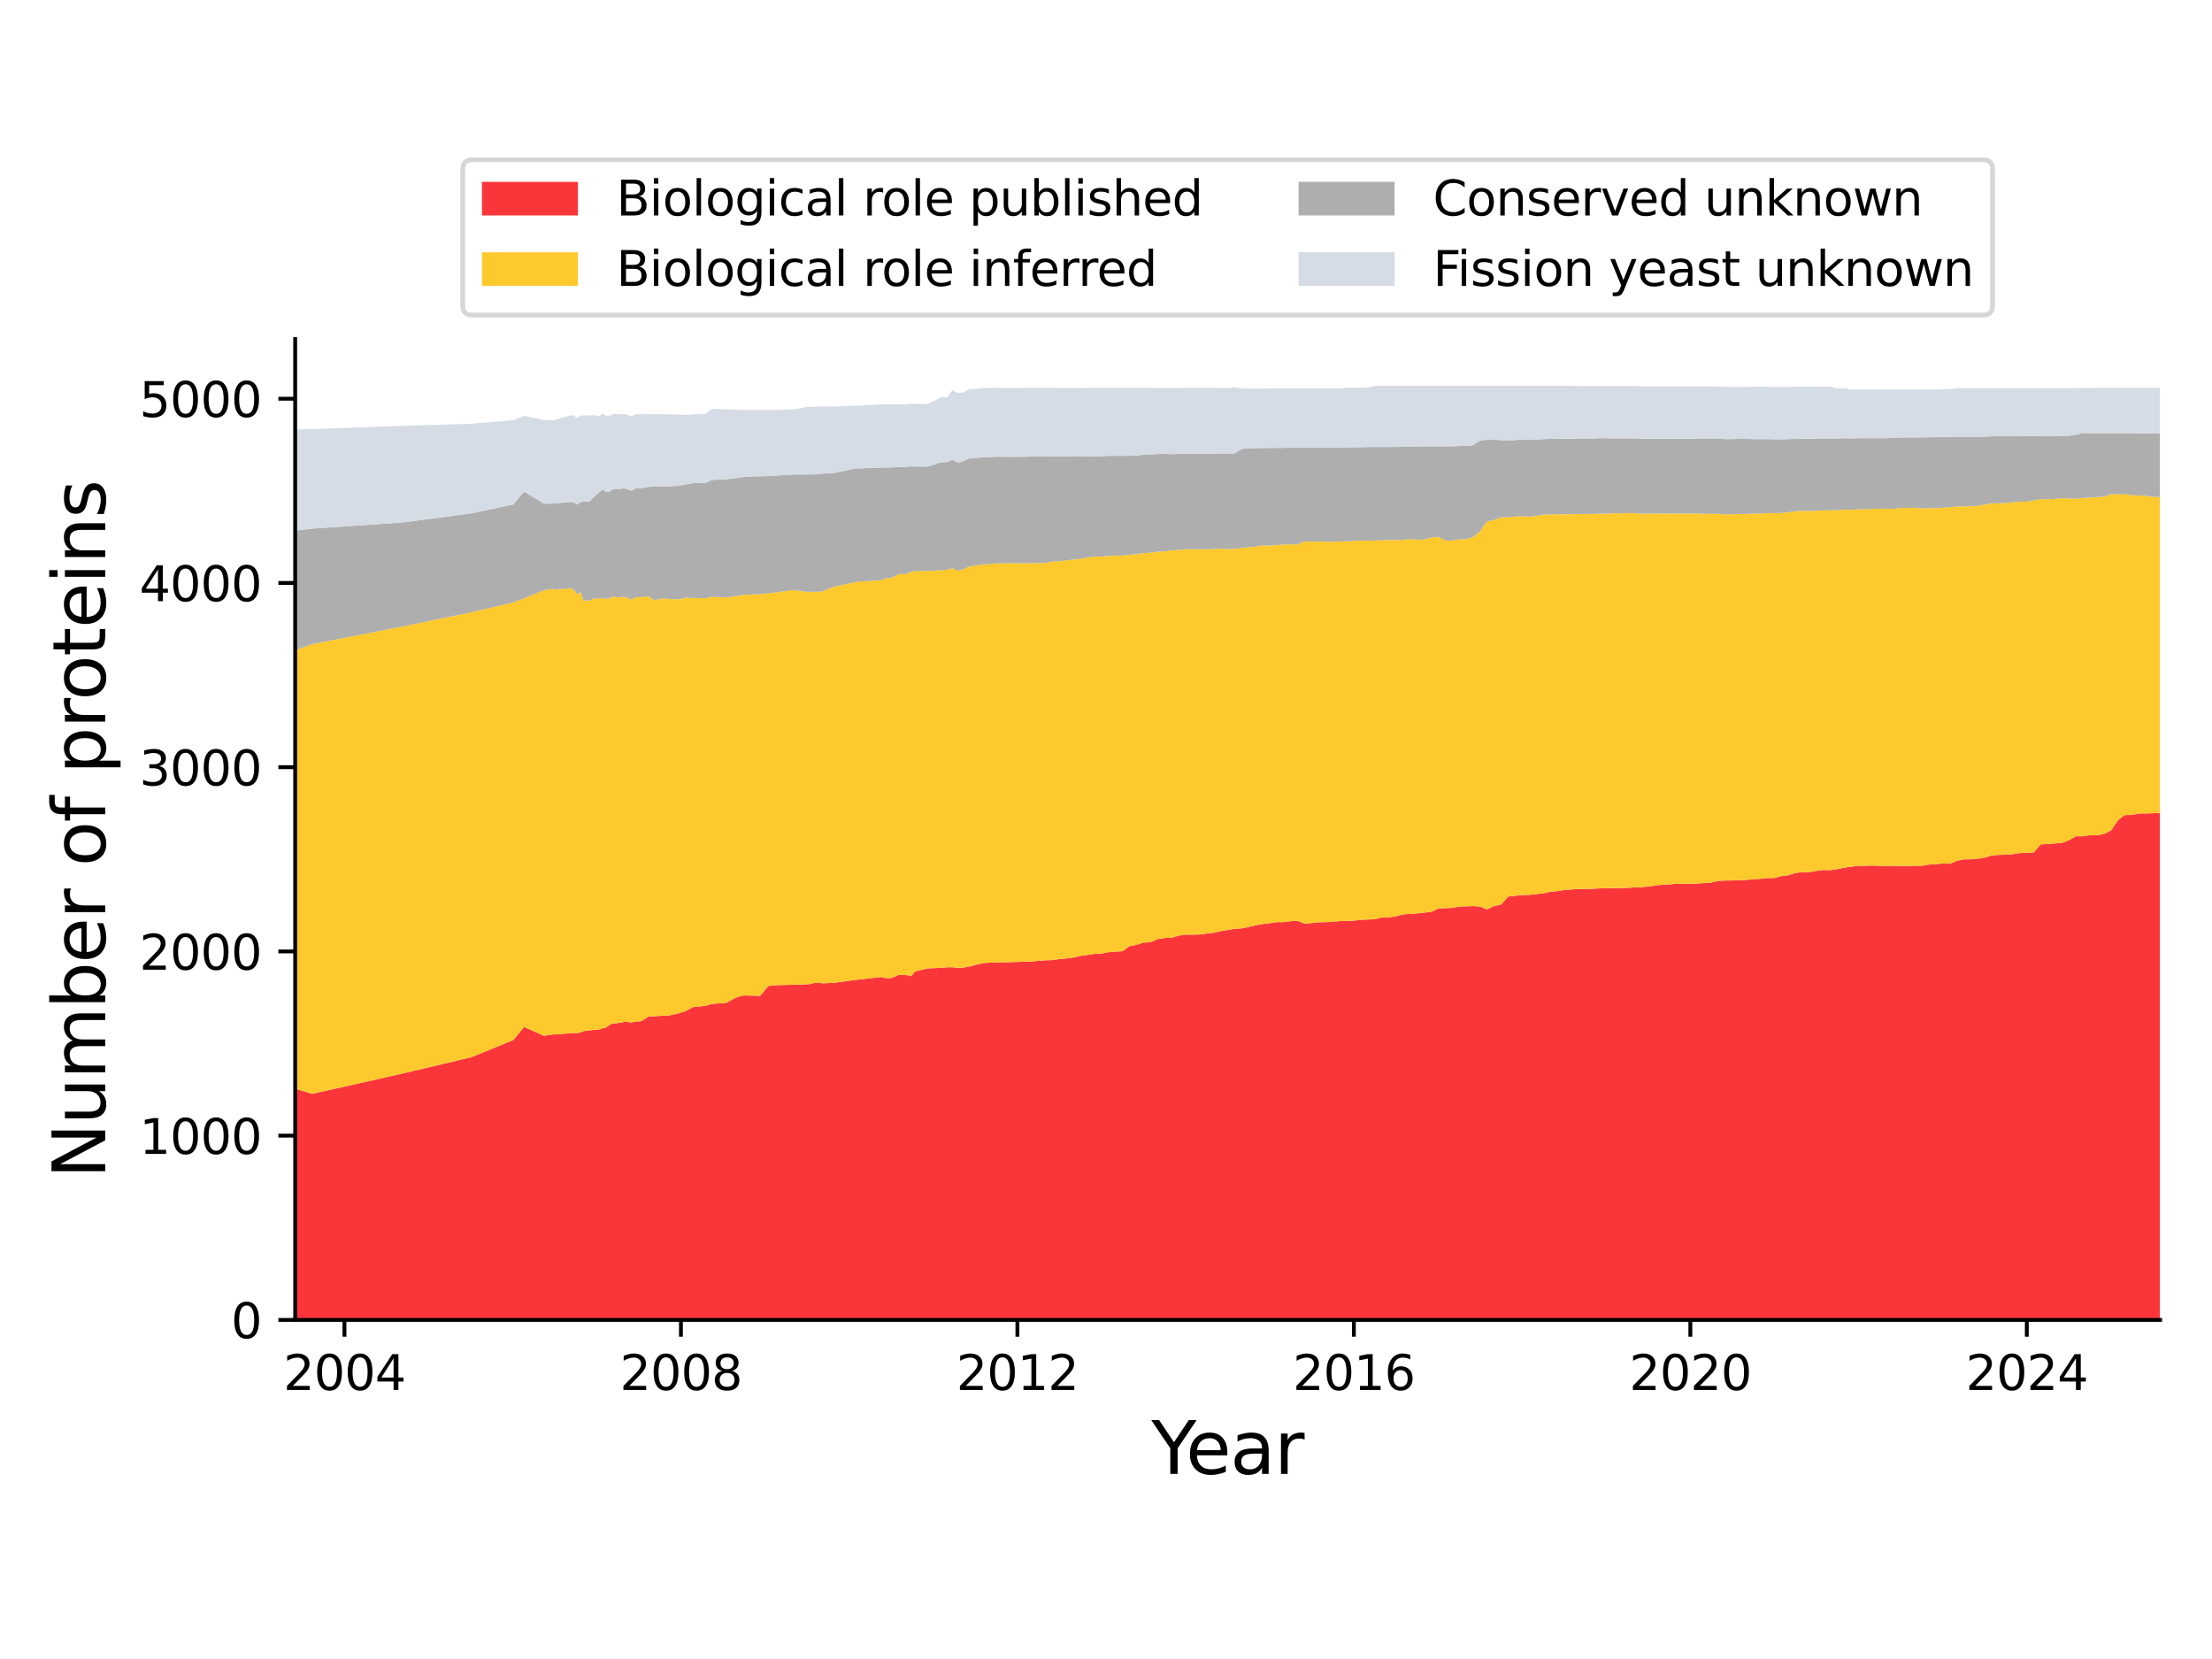 <?xml version="1.0" encoding="utf-8" standalone="no"?>
<!DOCTYPE svg PUBLIC "-//W3C//DTD SVG 1.1//EN"
  "http://www.w3.org/Graphics/SVG/1.1/DTD/svg11.dtd">
<svg xmlns:xlink="http://www.w3.org/1999/xlink" width="460.8pt" height="345.6pt" viewBox="0 0 460.8 345.6" xmlns="http://www.w3.org/2000/svg" version="1.1">
 <defs>
  <style type="text/css">*{stroke-linejoin: round; stroke-linecap: butt}</style>
 </defs>
 <g id="figure_1">
  <g id="patch_1">
   <path d="M 0 345.6 
L 460.8 345.6 
L 460.8 0 
L 0 0 
z
" style="fill: #ffffff"/>
  </g>
  <g id="axes_1">
   <g id="patch_2">
    <path d="M 61.49 274.96 
L 450 274.96 
L 450 70.64 
L 61.49 70.64 
z
" style="fill: #ffffff"/>
   </g>
   <g id="PolyCollection_1">
    <path d="M 32.464 223.108 
L 32.464 274.96 
L 40.572 274.96 
L 48.584 274.96 
L 65.04 274.96 
L 84.135 274.96 
L 98.192 274.96 
L 106.923 274.96 
L 109.178 274.96 
L 113.352 274.96 
L 115.271 274.96 
L 115.511 274.96 
L 118.677 274.96 
L 119.493 274.96 
L 120.165 274.96 
L 120.98 274.96 
L 121.508 274.96 
L 122.324 274.96 
L 122.803 274.96 
L 123.667 274.96 
L 124.818 274.96 
L 125.73 274.96 
L 126.066 274.96 
L 127.025 274.96 
L 127.697 274.96 
L 128.417 274.96 
L 129.184 274.96 
L 129.712 274.96 
L 130.192 274.96 
L 131.535 274.96 
L 132.495 274.96 
L 133.214 274.96 
L 133.406 274.96 
L 134.078 274.96 
L 135.085 274.96 
L 136.141 274.96 
L 136.86 274.96 
L 137.916 274.96 
L 139.307 274.96 
L 141.226 274.96 
L 142.905 274.96 
L 144.345 274.96 
L 147.031 274.96 
L 148.183 274.96 
L 151.301 274.96 
L 153.316 274.96 
L 154.564 274.96 
L 155.331 274.96 
L 158.354 274.96 
L 160.033 274.96 
L 161.76 274.96 
L 165.166 274.96 
L 168.333 274.96 
L 168.86 274.96 
L 169.484 274.96 
L 170.444 274.96 
L 171.211 274.96 
L 173.562 274.96 
L 178.264 274.96 
L 179.175 274.96 
L 183.589 274.96 
L 184.597 274.96 
L 185.604 274.96 
L 187.235 274.96 
L 188.579 274.96 
L 189.874 274.96 
L 190.689 274.96 
L 193.328 274.96 
L 196.063 274.96 
L 197.406 274.96 
L 198.366 274.96 
L 199.565 274.96 
L 200.573 274.96 
L 201.772 274.96 
L 204.603 274.96 
L 206.09 274.96 
L 207.529 274.96 
L 209.016 274.96 
L 210.456 274.96 
L 211.943 274.96 
L 213.43 274.96 
L 214.821 274.96 
L 216.309 274.96 
L 217.748 274.96 
L 219.235 274.96 
L 220.675 274.96 
L 222.162 274.96 
L 223.649 274.96 
L 225.088 274.96 
L 226.576 274.96 
L 228.015 274.96 
L 229.502 274.96 
L 230.989 274.96 
L 232.333 274.96 
L 233.82 274.96 
L 235.259 274.96 
L 236.746 274.96 
L 238.186 274.96 
L 239.673 274.96 
L 241.16 274.96 
L 242.6 274.96 
L 244.087 274.96 
L 245.526 274.96 
L 247.013 274.96 
L 248.501 274.96 
L 249.844 274.96 
L 251.331 274.96 
L 252.77 274.96 
L 254.258 274.96 
L 255.697 274.96 
L 257.184 274.96 
L 258.672 274.96 
L 260.111 274.96 
L 261.598 274.96 
L 263.037 274.96 
L 264.525 274.96 
L 266.012 274.96 
L 267.355 274.96 
L 268.842 274.96 
L 270.282 274.96 
L 271.769 274.96 
L 273.208 274.96 
L 274.696 274.96 
L 276.183 274.96 
L 277.622 274.96 
L 279.109 274.96 
L 280.549 274.96 
L 282.036 274.96 
L 283.523 274.96 
L 284.914 274.96 
L 286.402 274.96 
L 287.841 274.96 
L 289.328 274.96 
L 290.768 274.96 
L 292.255 274.96 
L 293.742 274.96 
L 295.181 274.96 
L 296.669 274.96 
L 298.108 274.96 
L 299.595 274.96 
L 301.082 274.96 
L 302.426 274.96 
L 303.913 274.96 
L 305.352 274.96 
L 306.839 274.96 
L 308.279 274.96 
L 309.766 274.96 
L 311.253 274.96 
L 312.693 274.96 
L 314.18 274.96 
L 315.619 274.96 
L 317.106 274.96 
L 318.594 274.96 
L 319.937 274.96 
L 321.424 274.96 
L 322.863 274.96 
L 324.351 274.96 
L 325.79 274.96 
L 327.277 274.96 
L 328.765 274.96 
L 330.204 274.96 
L 331.691 274.96 
L 333.13 274.96 
L 334.618 274.96 
L 336.105 274.96 
L 337.448 274.96 
L 338.935 274.96 
L 340.375 274.96 
L 341.862 274.96 
L 343.301 274.96 
L 344.789 274.96 
L 346.276 274.96 
L 347.715 274.96 
L 349.202 274.96 
L 350.642 274.96 
L 352.129 274.96 
L 353.616 274.96 
L 355.007 274.96 
L 356.495 274.96 
L 357.934 274.96 
L 359.421 274.96 
L 360.861 274.96 
L 362.348 274.96 
L 363.835 274.96 
L 365.274 274.96 
L 366.762 274.96 
L 368.201 274.96 
L 369.688 274.96 
L 371.175 274.96 
L 372.519 274.96 
L 374.006 274.96 
L 375.445 274.96 
L 376.932 274.96 
L 378.372 274.96 
L 379.859 274.96 
L 381.346 274.96 
L 382.786 274.96 
L 384.273 274.96 
L 385.712 274.96 
L 387.199 274.96 
L 388.687 274.96 
L 390.03 274.96 
L 391.517 274.96 
L 392.956 274.96 
L 394.444 274.96 
L 395.883 274.96 
L 397.37 274.96 
L 398.858 274.96 
L 400.297 274.96 
L 401.784 274.96 
L 403.223 274.96 
L 404.711 274.96 
L 406.198 274.96 
L 407.541 274.96 
L 409.028 274.96 
L 410.468 274.96 
L 411.955 274.96 
L 413.394 274.96 
L 414.882 274.96 
L 416.369 274.96 
L 417.808 274.96 
L 419.295 274.96 
L 420.735 274.96 
L 422.222 274.96 
L 423.709 274.96 
L 425.1 274.96 
L 426.588 274.96 
L 428.027 274.96 
L 429.514 274.96 
L 430.954 274.96 
L 432.441 274.96 
L 433.928 274.96 
L 435.367 274.96 
L 436.855 274.96 
L 438.294 274.96 
L 439.781 274.96 
L 441.268 274.96 
L 442.612 274.96 
L 444.099 274.96 
L 445.538 274.96 
L 447.025 274.96 
L 448.465 274.96 
L 449.952 274.96 
L 449.952 169.336 
L 449.952 169.336 
L 448.465 169.413 
L 447.025 169.451 
L 445.538 169.451 
L 444.099 169.758 
L 442.612 169.797 
L 441.268 170.795 
L 439.781 172.982 
L 438.294 173.75 
L 436.855 173.98 
L 435.367 173.98 
L 433.928 174.21 
L 432.441 174.21 
L 430.954 175.055 
L 429.514 175.592 
L 428.027 175.707 
L 426.588 175.822 
L 425.1 175.899 
L 423.709 177.55 
L 422.222 177.665 
L 420.735 177.703 
L 419.295 177.933 
L 417.808 178.049 
L 416.369 178.087 
L 414.882 178.202 
L 413.394 178.663 
L 411.955 178.893 
L 410.468 179.008 
L 409.028 179.008 
L 407.541 179.354 
L 406.198 179.929 
L 404.711 179.891 
L 403.223 180.006 
L 401.784 180.121 
L 400.297 180.351 
L 398.858 180.351 
L 397.37 180.39 
L 395.883 180.39 
L 394.444 180.351 
L 392.956 180.428 
L 391.517 180.351 
L 390.03 180.313 
L 388.687 180.351 
L 387.199 180.351 
L 385.712 180.543 
L 384.273 180.735 
L 382.786 181.042 
L 381.346 181.273 
L 379.859 181.234 
L 378.372 181.426 
L 376.932 181.695 
L 375.445 181.695 
L 374.006 181.848 
L 372.519 182.347 
L 371.175 182.462 
L 369.688 182.885 
L 368.201 182.923 
L 366.762 183.076 
L 365.274 183.153 
L 363.835 183.307 
L 362.348 183.345 
L 360.861 183.422 
L 359.421 183.422 
L 357.934 183.499 
L 356.495 183.844 
L 355.007 183.959 
L 353.616 184.036 
L 352.129 184.113 
L 350.642 184.113 
L 349.202 184.113 
L 347.715 184.228 
L 346.276 184.305 
L 344.789 184.458 
L 343.301 184.688 
L 341.862 184.804 
L 340.375 184.88 
L 338.935 184.957 
L 337.448 184.996 
L 336.105 184.996 
L 334.618 185.034 
L 333.13 185.072 
L 331.691 185.149 
L 330.204 185.187 
L 328.765 185.187 
L 327.277 185.303 
L 325.79 185.418 
L 324.351 185.648 
L 322.863 185.802 
L 321.424 186.109 
L 319.937 186.262 
L 318.594 186.416 
L 317.106 186.454 
L 315.619 186.608 
L 314.18 186.761 
L 312.693 188.45 
L 311.253 188.718 
L 309.766 189.448 
L 308.279 188.834 
L 306.839 188.757 
L 305.352 188.795 
L 303.913 188.872 
L 302.426 189.141 
L 301.082 189.179 
L 299.595 189.256 
L 298.108 189.985 
L 296.669 190.1 
L 295.181 190.292 
L 293.742 190.369 
L 292.255 190.484 
L 290.768 190.906 
L 289.328 191.098 
L 287.841 191.098 
L 286.402 191.482 
L 284.914 191.559 
L 283.523 191.597 
L 282.036 191.789 
L 280.549 191.866 
L 279.109 191.866 
L 277.622 192.058 
L 276.183 192.096 
L 274.696 192.134 
L 273.208 192.288 
L 271.769 192.403 
L 270.282 191.827 
L 268.842 191.904 
L 267.355 192.096 
L 266.012 192.096 
L 264.525 192.326 
L 263.037 192.48 
L 261.598 192.748 
L 260.111 193.094 
L 258.672 193.401 
L 257.184 193.478 
L 255.697 193.746 
L 254.258 193.977 
L 252.77 194.322 
L 251.331 194.476 
L 249.844 194.667 
L 248.501 194.706 
L 247.013 194.706 
L 245.526 194.898 
L 244.087 195.358 
L 242.6 195.397 
L 241.16 195.627 
L 239.673 196.279 
L 238.186 196.356 
L 236.746 196.817 
L 235.259 197.124 
L 233.82 198.16 
L 232.333 198.237 
L 230.989 198.352 
L 229.502 198.621 
L 228.015 198.697 
L 226.576 198.928 
L 225.088 199.12 
L 223.649 199.465 
L 222.162 199.657 
L 220.675 199.772 
L 219.235 200.002 
L 217.748 200.041 
L 216.309 200.156 
L 214.821 200.309 
L 213.43 200.309 
L 211.943 200.386 
L 210.456 200.425 
L 209.016 200.463 
L 207.529 200.501 
L 206.09 200.54 
L 204.603 200.655 
L 201.772 201.384 
L 200.573 201.576 
L 199.565 201.614 
L 198.366 201.499 
L 197.406 201.499 
L 196.063 201.614 
L 193.328 201.73 
L 190.689 202.344 
L 189.874 203.265 
L 188.579 203.111 
L 187.235 203.073 
L 185.604 203.764 
L 184.597 203.764 
L 183.589 203.533 
L 179.175 204.032 
L 178.264 204.109 
L 173.562 204.762 
L 171.211 204.838 
L 170.444 204.685 
L 169.484 204.8 
L 168.86 204.992 
L 168.333 205.03 
L 165.166 205.145 
L 161.76 205.222 
L 160.033 205.414 
L 158.354 207.448 
L 155.331 207.372 
L 154.564 207.41 
L 153.316 207.832 
L 151.301 208.907 
L 148.183 209.137 
L 147.031 209.521 
L 144.345 209.79 
L 142.905 210.596 
L 141.226 211.133 
L 139.307 211.555 
L 137.916 211.593 
L 136.86 211.67 
L 136.141 211.709 
L 135.085 211.747 
L 134.078 212.438 
L 133.406 212.783 
L 133.214 212.783 
L 132.495 212.783 
L 131.535 213.014 
L 130.192 212.783 
L 129.712 212.975 
L 129.184 213.052 
L 128.417 213.167 
L 127.697 213.167 
L 127.025 213.474 
L 126.066 214.165 
L 125.73 214.127 
L 124.818 214.472 
L 123.667 214.549 
L 122.803 214.626 
L 122.324 214.702 
L 121.508 214.817 
L 120.98 215.048 
L 120.165 215.24 
L 119.493 215.163 
L 118.677 215.24 
L 115.511 215.508 
L 115.271 215.47 
L 113.352 215.777 
L 109.178 213.935 
L 106.923 216.66 
L 98.192 220.229 
L 84.135 223.568 
L 65.04 227.867 
L 48.584 222.916 
L 40.572 222.302 
L 32.464 223.108 
z
" clip-path="url(#p755016a97f)" style="fill: #fb363b"/>
   </g>
   <g id="PolyCollection_2">
    <path d="M 32.464 144.197 
L 32.464 223.108 
L 40.572 222.302 
L 48.584 222.916 
L 65.04 227.867 
L 84.135 223.568 
L 98.192 220.229 
L 106.923 216.66 
L 109.178 213.935 
L 113.352 215.777 
L 115.271 215.47 
L 115.511 215.508 
L 118.677 215.24 
L 119.493 215.163 
L 120.165 215.24 
L 120.98 215.048 
L 121.508 214.817 
L 122.324 214.702 
L 122.803 214.626 
L 123.667 214.549 
L 124.818 214.472 
L 125.73 214.127 
L 126.066 214.165 
L 127.025 213.474 
L 127.697 213.167 
L 128.417 213.167 
L 129.184 213.052 
L 129.712 212.975 
L 130.192 212.783 
L 131.535 213.014 
L 132.495 212.783 
L 133.214 212.783 
L 133.406 212.783 
L 134.078 212.438 
L 135.085 211.747 
L 136.141 211.709 
L 136.86 211.67 
L 137.916 211.593 
L 139.307 211.555 
L 141.226 211.133 
L 142.905 210.596 
L 144.345 209.79 
L 147.031 209.521 
L 148.183 209.137 
L 151.301 208.907 
L 153.316 207.832 
L 154.564 207.41 
L 155.331 207.372 
L 158.354 207.448 
L 160.033 205.414 
L 161.76 205.222 
L 165.166 205.145 
L 168.333 205.03 
L 168.86 204.992 
L 169.484 204.8 
L 170.444 204.685 
L 171.211 204.838 
L 173.562 204.762 
L 178.264 204.109 
L 179.175 204.032 
L 183.589 203.533 
L 184.597 203.764 
L 185.604 203.764 
L 187.235 203.073 
L 188.579 203.111 
L 189.874 203.265 
L 190.689 202.344 
L 193.328 201.73 
L 196.063 201.614 
L 197.406 201.499 
L 198.366 201.499 
L 199.565 201.614 
L 200.573 201.576 
L 201.772 201.384 
L 204.603 200.655 
L 206.09 200.54 
L 207.529 200.501 
L 209.016 200.463 
L 210.456 200.425 
L 211.943 200.386 
L 213.43 200.309 
L 214.821 200.309 
L 216.309 200.156 
L 217.748 200.041 
L 219.235 200.002 
L 220.675 199.772 
L 222.162 199.657 
L 223.649 199.465 
L 225.088 199.12 
L 226.576 198.928 
L 228.015 198.697 
L 229.502 198.621 
L 230.989 198.352 
L 232.333 198.237 
L 233.82 198.16 
L 235.259 197.124 
L 236.746 196.817 
L 238.186 196.356 
L 239.673 196.279 
L 241.16 195.627 
L 242.6 195.397 
L 244.087 195.358 
L 245.526 194.898 
L 247.013 194.706 
L 248.501 194.706 
L 249.844 194.667 
L 251.331 194.476 
L 252.77 194.322 
L 254.258 193.977 
L 255.697 193.746 
L 257.184 193.478 
L 258.672 193.401 
L 260.111 193.094 
L 261.598 192.748 
L 263.037 192.48 
L 264.525 192.326 
L 266.012 192.096 
L 267.355 192.096 
L 268.842 191.904 
L 270.282 191.827 
L 271.769 192.403 
L 273.208 192.288 
L 274.696 192.134 
L 276.183 192.096 
L 277.622 192.058 
L 279.109 191.866 
L 280.549 191.866 
L 282.036 191.789 
L 283.523 191.597 
L 284.914 191.559 
L 286.402 191.482 
L 287.841 191.098 
L 289.328 191.098 
L 290.768 190.906 
L 292.255 190.484 
L 293.742 190.369 
L 295.181 190.292 
L 296.669 190.1 
L 298.108 189.985 
L 299.595 189.256 
L 301.082 189.179 
L 302.426 189.141 
L 303.913 188.872 
L 305.352 188.795 
L 306.839 188.757 
L 308.279 188.834 
L 309.766 189.448 
L 311.253 188.718 
L 312.693 188.45 
L 314.18 186.761 
L 315.619 186.608 
L 317.106 186.454 
L 318.594 186.416 
L 319.937 186.262 
L 321.424 186.109 
L 322.863 185.802 
L 324.351 185.648 
L 325.79 185.418 
L 327.277 185.303 
L 328.765 185.187 
L 330.204 185.187 
L 331.691 185.149 
L 333.13 185.072 
L 334.618 185.034 
L 336.105 184.996 
L 337.448 184.996 
L 338.935 184.957 
L 340.375 184.88 
L 341.862 184.804 
L 343.301 184.688 
L 344.789 184.458 
L 346.276 184.305 
L 347.715 184.228 
L 349.202 184.113 
L 350.642 184.113 
L 352.129 184.113 
L 353.616 184.036 
L 355.007 183.959 
L 356.495 183.844 
L 357.934 183.499 
L 359.421 183.422 
L 360.861 183.422 
L 362.348 183.345 
L 363.835 183.307 
L 365.274 183.153 
L 366.762 183.076 
L 368.201 182.923 
L 369.688 182.885 
L 371.175 182.462 
L 372.519 182.347 
L 374.006 181.848 
L 375.445 181.695 
L 376.932 181.695 
L 378.372 181.426 
L 379.859 181.234 
L 381.346 181.273 
L 382.786 181.042 
L 384.273 180.735 
L 385.712 180.543 
L 387.199 180.351 
L 388.687 180.351 
L 390.03 180.313 
L 391.517 180.351 
L 392.956 180.428 
L 394.444 180.351 
L 395.883 180.39 
L 397.37 180.39 
L 398.858 180.351 
L 400.297 180.351 
L 401.784 180.121 
L 403.223 180.006 
L 404.711 179.891 
L 406.198 179.929 
L 407.541 179.354 
L 409.028 179.008 
L 410.468 179.008 
L 411.955 178.893 
L 413.394 178.663 
L 414.882 178.202 
L 416.369 178.087 
L 417.808 178.049 
L 419.295 177.933 
L 420.735 177.703 
L 422.222 177.665 
L 423.709 177.55 
L 425.1 175.899 
L 426.588 175.822 
L 428.027 175.707 
L 429.514 175.592 
L 430.954 175.055 
L 432.441 174.21 
L 433.928 174.21 
L 435.367 173.98 
L 436.855 173.98 
L 438.294 173.75 
L 439.781 172.982 
L 441.268 170.795 
L 442.612 169.797 
L 444.099 169.758 
L 445.538 169.451 
L 447.025 169.451 
L 448.465 169.413 
L 449.952 169.336 
L 449.952 103.551 
L 449.952 103.551 
L 448.465 103.475 
L 447.025 103.283 
L 445.538 103.206 
L 444.099 103.168 
L 442.612 102.937 
L 441.268 102.976 
L 439.781 102.937 
L 438.294 103.475 
L 436.855 103.551 
L 435.367 103.667 
L 433.928 103.705 
L 432.441 103.935 
L 430.954 103.82 
L 429.514 103.782 
L 428.027 103.935 
L 426.588 104.012 
L 425.1 103.974 
L 423.709 104.242 
L 422.222 104.511 
L 420.735 104.511 
L 419.295 104.626 
L 417.808 104.78 
L 416.369 104.856 
L 414.882 104.856 
L 413.394 105.125 
L 411.955 105.355 
L 410.468 105.47 
L 409.028 105.47 
L 407.541 105.509 
L 406.198 105.662 
L 404.711 105.777 
L 403.223 105.854 
L 401.784 105.854 
L 400.297 105.893 
L 398.858 105.777 
L 397.37 105.816 
L 395.883 105.816 
L 394.444 106.008 
L 392.956 105.969 
L 391.517 105.969 
L 390.03 106.008 
L 388.687 106.085 
L 387.199 106.085 
L 385.712 106.2 
L 384.273 106.161 
L 382.786 106.276 
L 381.346 106.315 
L 379.859 106.353 
L 378.372 106.392 
L 376.932 106.43 
L 375.445 106.392 
L 374.006 106.507 
L 372.519 106.699 
L 371.175 106.852 
L 369.688 106.891 
L 368.201 106.891 
L 366.762 106.967 
L 365.274 107.006 
L 363.835 107.082 
L 362.348 107.082 
L 360.861 107.121 
L 359.421 107.159 
L 357.934 107.044 
L 356.495 107.006 
L 355.007 107.044 
L 353.616 106.967 
L 352.129 106.967 
L 350.642 106.967 
L 349.202 106.967 
L 347.715 106.967 
L 346.276 107.006 
L 344.789 106.967 
L 343.301 107.006 
L 341.862 107.006 
L 340.375 106.891 
L 338.935 106.891 
L 337.448 106.929 
L 336.105 106.929 
L 334.618 107.006 
L 333.13 107.006 
L 331.691 107.082 
L 330.204 107.082 
L 328.765 107.082 
L 327.277 107.121 
L 325.79 107.121 
L 324.351 107.121 
L 322.863 107.159 
L 321.424 107.198 
L 319.937 107.505 
L 318.594 107.62 
L 317.106 107.543 
L 315.619 107.62 
L 314.18 107.735 
L 312.693 107.773 
L 311.253 108.311 
L 309.766 108.618 
L 308.279 110.729 
L 306.839 111.918 
L 305.352 112.341 
L 303.913 112.341 
L 302.426 112.648 
L 301.082 112.571 
L 299.595 111.803 
L 298.108 111.995 
L 296.669 112.417 
L 295.181 112.417 
L 293.742 112.302 
L 292.255 112.456 
L 290.768 112.494 
L 289.328 112.494 
L 287.841 112.532 
L 286.402 112.609 
L 284.914 112.609 
L 283.523 112.648 
L 282.036 112.648 
L 280.549 112.763 
L 279.109 112.801 
L 277.622 112.84 
L 276.183 112.84 
L 274.696 112.801 
L 273.208 112.84 
L 271.769 112.801 
L 270.282 113.415 
L 268.842 113.377 
L 267.355 113.454 
L 266.012 113.53 
L 264.525 113.646 
L 263.037 113.607 
L 261.598 113.876 
L 260.111 113.991 
L 258.672 114.144 
L 257.184 114.336 
L 255.697 114.375 
L 254.258 114.298 
L 252.77 114.375 
L 251.331 114.413 
L 249.844 114.413 
L 248.501 114.413 
L 247.013 114.413 
L 245.526 114.567 
L 244.087 114.643 
L 242.6 114.874 
L 241.16 114.912 
L 239.673 115.142 
L 238.186 115.219 
L 236.746 115.449 
L 235.259 115.565 
L 233.82 115.718 
L 232.333 115.756 
L 230.989 115.795 
L 229.502 115.948 
L 228.015 115.948 
L 226.576 116.14 
L 225.088 116.409 
L 223.649 116.562 
L 222.162 116.716 
L 220.675 116.908 
L 219.235 116.985 
L 217.748 117.292 
L 216.309 117.292 
L 214.821 117.33 
L 213.43 117.33 
L 211.943 117.33 
L 210.456 117.33 
L 209.016 117.33 
L 207.529 117.368 
L 206.09 117.522 
L 204.603 117.599 
L 201.772 118.059 
L 200.573 118.635 
L 199.565 118.904 
L 198.366 118.366 
L 197.406 118.673 
L 196.063 118.789 
L 193.328 118.942 
L 190.689 118.942 
L 189.874 119.096 
L 188.579 119.595 
L 187.235 119.556 
L 185.604 120.439 
L 184.597 120.439 
L 183.589 120.861 
L 179.175 121.13 
L 178.264 121.207 
L 173.562 122.281 
L 171.211 123.241 
L 170.444 123.279 
L 169.484 123.279 
L 168.86 123.279 
L 168.333 123.318 
L 165.166 122.895 
L 161.76 123.394 
L 160.033 123.586 
L 158.354 123.778 
L 155.331 123.893 
L 154.564 123.97 
L 153.316 124.162 
L 151.301 124.469 
L 148.183 124.315 
L 147.031 124.622 
L 144.345 124.584 
L 142.905 124.507 
L 141.226 124.853 
L 139.307 124.776 
L 137.916 124.661 
L 136.86 124.93 
L 136.141 124.968 
L 135.085 124.239 
L 134.078 124.277 
L 133.406 124.431 
L 133.214 124.431 
L 132.495 124.392 
L 131.535 124.891 
L 130.192 124.354 
L 129.712 124.354 
L 129.184 124.392 
L 128.417 124.431 
L 127.697 124.239 
L 127.025 124.661 
L 126.066 124.776 
L 125.73 124.546 
L 124.818 124.699 
L 123.667 124.661 
L 122.803 125.16 
L 122.324 125.083 
L 121.508 125.083 
L 120.98 123.356 
L 120.165 123.74 
L 119.493 122.78 
L 118.677 122.55 
L 115.511 122.819 
L 115.271 122.665 
L 113.352 122.934 
L 109.178 124.661 
L 106.923 125.505 
L 98.192 127.539 
L 84.135 130.456 
L 65.04 134.179 
L 48.584 140.128 
L 40.572 143.89 
L 32.464 144.197 
z
" clip-path="url(#p755016a97f)" style="fill: #fdc92c"/>
   </g>
   <g id="PolyCollection_3">
    <path d="M 32.464 113.953 
L 32.464 144.197 
L 40.572 143.89 
L 48.584 140.128 
L 65.04 134.179 
L 84.135 130.456 
L 98.192 127.539 
L 106.923 125.505 
L 109.178 124.661 
L 113.352 122.934 
L 115.271 122.665 
L 115.511 122.819 
L 118.677 122.55 
L 119.493 122.78 
L 120.165 123.74 
L 120.98 123.356 
L 121.508 125.083 
L 122.324 125.083 
L 122.803 125.16 
L 123.667 124.661 
L 124.818 124.699 
L 125.73 124.546 
L 126.066 124.776 
L 127.025 124.661 
L 127.697 124.239 
L 128.417 124.431 
L 129.184 124.392 
L 129.712 124.354 
L 130.192 124.354 
L 131.535 124.891 
L 132.495 124.392 
L 133.214 124.431 
L 133.406 124.431 
L 134.078 124.277 
L 135.085 124.239 
L 136.141 124.968 
L 136.86 124.93 
L 137.916 124.661 
L 139.307 124.776 
L 141.226 124.853 
L 142.905 124.507 
L 144.345 124.584 
L 147.031 124.622 
L 148.183 124.315 
L 151.301 124.469 
L 153.316 124.162 
L 154.564 123.97 
L 155.331 123.893 
L 158.354 123.778 
L 160.033 123.586 
L 161.76 123.394 
L 165.166 122.895 
L 168.333 123.318 
L 168.86 123.279 
L 169.484 123.279 
L 170.444 123.279 
L 171.211 123.241 
L 173.562 122.281 
L 178.264 121.207 
L 179.175 121.13 
L 183.589 120.861 
L 184.597 120.439 
L 185.604 120.439 
L 187.235 119.556 
L 188.579 119.595 
L 189.874 119.096 
L 190.689 118.942 
L 193.328 118.942 
L 196.063 118.789 
L 197.406 118.673 
L 198.366 118.366 
L 199.565 118.904 
L 200.573 118.635 
L 201.772 118.059 
L 204.603 117.599 
L 206.09 117.522 
L 207.529 117.368 
L 209.016 117.33 
L 210.456 117.33 
L 211.943 117.33 
L 213.43 117.33 
L 214.821 117.33 
L 216.309 117.292 
L 217.748 117.292 
L 219.235 116.985 
L 220.675 116.908 
L 222.162 116.716 
L 223.649 116.562 
L 225.088 116.409 
L 226.576 116.14 
L 228.015 115.948 
L 229.502 115.948 
L 230.989 115.795 
L 232.333 115.756 
L 233.82 115.718 
L 235.259 115.565 
L 236.746 115.449 
L 238.186 115.219 
L 239.673 115.142 
L 241.16 114.912 
L 242.6 114.874 
L 244.087 114.643 
L 245.526 114.567 
L 247.013 114.413 
L 248.501 114.413 
L 249.844 114.413 
L 251.331 114.413 
L 252.77 114.375 
L 254.258 114.298 
L 255.697 114.375 
L 257.184 114.336 
L 258.672 114.144 
L 260.111 113.991 
L 261.598 113.876 
L 263.037 113.607 
L 264.525 113.646 
L 266.012 113.53 
L 267.355 113.454 
L 268.842 113.377 
L 270.282 113.415 
L 271.769 112.801 
L 273.208 112.84 
L 274.696 112.801 
L 276.183 112.84 
L 277.622 112.84 
L 279.109 112.801 
L 280.549 112.763 
L 282.036 112.648 
L 283.523 112.648 
L 284.914 112.609 
L 286.402 112.609 
L 287.841 112.532 
L 289.328 112.494 
L 290.768 112.494 
L 292.255 112.456 
L 293.742 112.302 
L 295.181 112.417 
L 296.669 112.417 
L 298.108 111.995 
L 299.595 111.803 
L 301.082 112.571 
L 302.426 112.648 
L 303.913 112.341 
L 305.352 112.341 
L 306.839 111.918 
L 308.279 110.729 
L 309.766 108.618 
L 311.253 108.311 
L 312.693 107.773 
L 314.18 107.735 
L 315.619 107.62 
L 317.106 107.543 
L 318.594 107.62 
L 319.937 107.505 
L 321.424 107.198 
L 322.863 107.159 
L 324.351 107.121 
L 325.79 107.121 
L 327.277 107.121 
L 328.765 107.082 
L 330.204 107.082 
L 331.691 107.082 
L 333.13 107.006 
L 334.618 107.006 
L 336.105 106.929 
L 337.448 106.929 
L 338.935 106.891 
L 340.375 106.891 
L 341.862 107.006 
L 343.301 107.006 
L 344.789 106.967 
L 346.276 107.006 
L 347.715 106.967 
L 349.202 106.967 
L 350.642 106.967 
L 352.129 106.967 
L 353.616 106.967 
L 355.007 107.044 
L 356.495 107.006 
L 357.934 107.044 
L 359.421 107.159 
L 360.861 107.121 
L 362.348 107.082 
L 363.835 107.082 
L 365.274 107.006 
L 366.762 106.967 
L 368.201 106.891 
L 369.688 106.891 
L 371.175 106.852 
L 372.519 106.699 
L 374.006 106.507 
L 375.445 106.392 
L 376.932 106.43 
L 378.372 106.392 
L 379.859 106.353 
L 381.346 106.315 
L 382.786 106.276 
L 384.273 106.161 
L 385.712 106.2 
L 387.199 106.085 
L 388.687 106.085 
L 390.03 106.008 
L 391.517 105.969 
L 392.956 105.969 
L 394.444 106.008 
L 395.883 105.816 
L 397.37 105.816 
L 398.858 105.777 
L 400.297 105.893 
L 401.784 105.854 
L 403.223 105.854 
L 404.711 105.777 
L 406.198 105.662 
L 407.541 105.509 
L 409.028 105.47 
L 410.468 105.47 
L 411.955 105.355 
L 413.394 105.125 
L 414.882 104.856 
L 416.369 104.856 
L 417.808 104.78 
L 419.295 104.626 
L 420.735 104.511 
L 422.222 104.511 
L 423.709 104.242 
L 425.1 103.974 
L 426.588 104.012 
L 428.027 103.935 
L 429.514 103.782 
L 430.954 103.82 
L 432.441 103.935 
L 433.928 103.705 
L 435.367 103.667 
L 436.855 103.551 
L 438.294 103.475 
L 439.781 102.937 
L 441.268 102.976 
L 442.612 102.937 
L 444.099 103.168 
L 445.538 103.206 
L 447.025 103.283 
L 448.465 103.475 
L 449.952 103.551 
L 449.952 90.272 
L 449.952 90.272 
L 448.465 90.272 
L 447.025 90.272 
L 445.538 90.272 
L 444.099 90.233 
L 442.612 90.233 
L 441.268 90.233 
L 439.781 90.233 
L 438.294 90.233 
L 436.855 90.233 
L 435.367 90.233 
L 433.928 90.195 
L 432.441 90.54 
L 430.954 90.771 
L 429.514 90.771 
L 428.027 90.809 
L 426.588 90.809 
L 425.1 90.809 
L 423.709 90.847 
L 422.222 90.847 
L 420.735 90.847 
L 419.295 90.886 
L 417.808 90.886 
L 416.369 90.886 
L 414.882 90.886 
L 413.394 90.962 
L 411.955 90.962 
L 410.468 90.962 
L 409.028 90.962 
L 407.541 90.962 
L 406.198 91.001 
L 404.711 91.001 
L 403.223 91.078 
L 401.784 91.078 
L 400.297 91.116 
L 398.858 91.116 
L 397.37 91.116 
L 395.883 91.116 
L 394.444 91.193 
L 392.956 91.27 
L 391.517 91.27 
L 390.03 91.27 
L 388.687 91.27 
L 387.199 91.27 
L 385.712 91.308 
L 384.273 91.27 
L 382.786 91.346 
L 381.346 91.346 
L 379.859 91.346 
L 378.372 91.385 
L 376.932 91.385 
L 375.445 91.385 
L 374.006 91.423 
L 372.519 91.461 
L 371.175 91.5 
L 369.688 91.5 
L 368.201 91.461 
L 366.762 91.461 
L 365.274 91.461 
L 363.835 91.423 
L 362.348 91.423 
L 360.861 91.461 
L 359.421 91.461 
L 357.934 91.385 
L 356.495 91.346 
L 355.007 91.346 
L 353.616 91.385 
L 352.129 91.385 
L 350.642 91.385 
L 349.202 91.385 
L 347.715 91.385 
L 346.276 91.385 
L 344.789 91.385 
L 343.301 91.385 
L 341.862 91.385 
L 340.375 91.308 
L 338.935 91.308 
L 337.448 91.308 
L 336.105 91.308 
L 334.618 91.27 
L 333.13 91.27 
L 331.691 91.346 
L 330.204 91.346 
L 328.765 91.346 
L 327.277 91.385 
L 325.79 91.385 
L 324.351 91.385 
L 322.863 91.423 
L 321.424 91.461 
L 319.937 91.538 
L 318.594 91.538 
L 317.106 91.538 
L 315.619 91.692 
L 314.18 91.692 
L 312.693 91.692 
L 311.253 91.577 
L 309.766 91.615 
L 308.279 91.807 
L 306.839 92.728 
L 305.352 92.882 
L 303.913 92.92 
L 302.426 92.958 
L 301.082 92.958 
L 299.595 92.958 
L 298.108 92.958 
L 296.669 92.997 
L 295.181 92.997 
L 293.742 93.035 
L 292.255 93.073 
L 290.768 93.112 
L 289.328 93.112 
L 287.841 93.112 
L 286.402 93.112 
L 284.914 93.112 
L 283.523 93.15 
L 282.036 93.15 
L 280.549 93.189 
L 279.109 93.227 
L 277.622 93.227 
L 276.183 93.227 
L 274.696 93.227 
L 273.208 93.227 
L 271.769 93.227 
L 270.282 93.227 
L 268.842 93.227 
L 267.355 93.304 
L 266.012 93.304 
L 264.525 93.304 
L 263.037 93.342 
L 261.598 93.342 
L 260.111 93.38 
L 258.672 93.534 
L 257.184 94.455 
L 255.697 94.455 
L 254.258 94.455 
L 252.77 94.532 
L 251.331 94.532 
L 249.844 94.532 
L 248.501 94.532 
L 247.013 94.532 
L 245.526 94.532 
L 244.087 94.609 
L 242.6 94.532 
L 241.16 94.57 
L 239.673 94.647 
L 238.186 94.724 
L 236.746 94.916 
L 235.259 94.954 
L 233.82 94.954 
L 232.333 94.954 
L 230.989 94.954 
L 229.502 95.031 
L 228.015 95.031 
L 226.576 95.108 
L 225.088 95.108 
L 223.649 94.992 
L 222.162 95.069 
L 220.675 95.069 
L 219.235 95.069 
L 217.748 95.108 
L 216.309 95.108 
L 214.821 95.108 
L 213.43 95.146 
L 211.943 95.146 
L 210.456 95.184 
L 209.016 95.146 
L 207.529 95.146 
L 206.09 95.223 
L 204.603 95.261 
L 201.772 95.53 
L 200.573 96.105 
L 199.565 96.374 
L 198.366 95.76 
L 197.406 96.259 
L 196.063 96.297 
L 193.328 97.18 
L 190.689 97.18 
L 189.874 97.142 
L 188.579 97.295 
L 187.235 97.295 
L 185.604 97.372 
L 184.597 97.372 
L 183.589 97.41 
L 179.175 97.564 
L 178.264 97.564 
L 173.562 98.562 
L 171.211 98.677 
L 170.444 98.715 
L 169.484 98.831 
L 168.86 98.831 
L 168.333 98.831 
L 165.166 98.831 
L 161.76 99.061 
L 160.033 99.176 
L 158.354 99.214 
L 155.331 99.291 
L 154.564 99.406 
L 153.316 99.598 
L 151.301 99.828 
L 148.183 99.982 
L 147.031 100.596 
L 144.345 100.634 
L 142.905 100.903 
L 141.226 101.21 
L 139.307 101.287 
L 137.916 101.287 
L 136.86 101.287 
L 136.141 101.287 
L 135.085 101.44 
L 134.078 101.594 
L 133.406 101.709 
L 133.214 101.709 
L 132.495 101.671 
L 131.535 102.208 
L 130.192 101.747 
L 129.712 101.747 
L 129.184 101.824 
L 128.417 101.824 
L 127.697 101.824 
L 127.025 102.4 
L 126.066 102.4 
L 125.73 101.939 
L 124.818 102.515 
L 123.667 103.59 
L 122.803 104.473 
L 122.324 104.511 
L 121.508 104.511 
L 120.98 104.549 
L 120.165 105.125 
L 119.493 104.588 
L 118.677 104.588 
L 115.511 104.856 
L 115.271 104.895 
L 113.352 104.933 
L 109.178 102.4 
L 106.923 105.087 
L 98.192 106.929 
L 84.135 108.81 
L 65.04 110.115 
L 48.584 112.072 
L 40.572 114.375 
L 32.464 113.953 
z
" clip-path="url(#p755016a97f)" style="fill: #aeaeae"/>
   </g>
   <g id="PolyCollection_4">
    <path d="M 32.464 90.655 
L 32.464 113.953 
L 40.572 114.375 
L 48.584 112.072 
L 65.04 110.115 
L 84.135 108.81 
L 98.192 106.929 
L 106.923 105.087 
L 109.178 102.4 
L 113.352 104.933 
L 115.271 104.895 
L 115.511 104.856 
L 118.677 104.588 
L 119.493 104.588 
L 120.165 105.125 
L 120.98 104.549 
L 121.508 104.511 
L 122.324 104.511 
L 122.803 104.473 
L 123.667 103.59 
L 124.818 102.515 
L 125.73 101.939 
L 126.066 102.4 
L 127.025 102.4 
L 127.697 101.824 
L 128.417 101.824 
L 129.184 101.824 
L 129.712 101.747 
L 130.192 101.747 
L 131.535 102.208 
L 132.495 101.671 
L 133.214 101.709 
L 133.406 101.709 
L 134.078 101.594 
L 135.085 101.44 
L 136.141 101.287 
L 136.86 101.287 
L 137.916 101.287 
L 139.307 101.287 
L 141.226 101.21 
L 142.905 100.903 
L 144.345 100.634 
L 147.031 100.596 
L 148.183 99.982 
L 151.301 99.828 
L 153.316 99.598 
L 154.564 99.406 
L 155.331 99.291 
L 158.354 99.214 
L 160.033 99.176 
L 161.76 99.061 
L 165.166 98.831 
L 168.333 98.831 
L 168.86 98.831 
L 169.484 98.831 
L 170.444 98.715 
L 171.211 98.677 
L 173.562 98.562 
L 178.264 97.564 
L 179.175 97.564 
L 183.589 97.41 
L 184.597 97.372 
L 185.604 97.372 
L 187.235 97.295 
L 188.579 97.295 
L 189.874 97.142 
L 190.689 97.18 
L 193.328 97.18 
L 196.063 96.297 
L 197.406 96.259 
L 198.366 95.76 
L 199.565 96.374 
L 200.573 96.105 
L 201.772 95.53 
L 204.603 95.261 
L 206.09 95.223 
L 207.529 95.146 
L 209.016 95.146 
L 210.456 95.184 
L 211.943 95.146 
L 213.43 95.146 
L 214.821 95.108 
L 216.309 95.108 
L 217.748 95.108 
L 219.235 95.069 
L 220.675 95.069 
L 222.162 95.069 
L 223.649 94.992 
L 225.088 95.108 
L 226.576 95.108 
L 228.015 95.031 
L 229.502 95.031 
L 230.989 94.954 
L 232.333 94.954 
L 233.82 94.954 
L 235.259 94.954 
L 236.746 94.916 
L 238.186 94.724 
L 239.673 94.647 
L 241.16 94.57 
L 242.6 94.532 
L 244.087 94.609 
L 245.526 94.532 
L 247.013 94.532 
L 248.501 94.532 
L 249.844 94.532 
L 251.331 94.532 
L 252.77 94.532 
L 254.258 94.455 
L 255.697 94.455 
L 257.184 94.455 
L 258.672 93.534 
L 260.111 93.38 
L 261.598 93.342 
L 263.037 93.342 
L 264.525 93.304 
L 266.012 93.304 
L 267.355 93.304 
L 268.842 93.227 
L 270.282 93.227 
L 271.769 93.227 
L 273.208 93.227 
L 274.696 93.227 
L 276.183 93.227 
L 277.622 93.227 
L 279.109 93.227 
L 280.549 93.189 
L 282.036 93.15 
L 283.523 93.15 
L 284.914 93.112 
L 286.402 93.112 
L 287.841 93.112 
L 289.328 93.112 
L 290.768 93.112 
L 292.255 93.073 
L 293.742 93.035 
L 295.181 92.997 
L 296.669 92.997 
L 298.108 92.958 
L 299.595 92.958 
L 301.082 92.958 
L 302.426 92.958 
L 303.913 92.92 
L 305.352 92.882 
L 306.839 92.728 
L 308.279 91.807 
L 309.766 91.615 
L 311.253 91.577 
L 312.693 91.692 
L 314.18 91.692 
L 315.619 91.692 
L 317.106 91.538 
L 318.594 91.538 
L 319.937 91.538 
L 321.424 91.461 
L 322.863 91.423 
L 324.351 91.385 
L 325.79 91.385 
L 327.277 91.385 
L 328.765 91.346 
L 330.204 91.346 
L 331.691 91.346 
L 333.13 91.27 
L 334.618 91.27 
L 336.105 91.308 
L 337.448 91.308 
L 338.935 91.308 
L 340.375 91.308 
L 341.862 91.385 
L 343.301 91.385 
L 344.789 91.385 
L 346.276 91.385 
L 347.715 91.385 
L 349.202 91.385 
L 350.642 91.385 
L 352.129 91.385 
L 353.616 91.385 
L 355.007 91.346 
L 356.495 91.346 
L 357.934 91.385 
L 359.421 91.461 
L 360.861 91.461 
L 362.348 91.423 
L 363.835 91.423 
L 365.274 91.461 
L 366.762 91.461 
L 368.201 91.461 
L 369.688 91.5 
L 371.175 91.5 
L 372.519 91.461 
L 374.006 91.423 
L 375.445 91.385 
L 376.932 91.385 
L 378.372 91.385 
L 379.859 91.346 
L 381.346 91.346 
L 382.786 91.346 
L 384.273 91.27 
L 385.712 91.308 
L 387.199 91.27 
L 388.687 91.27 
L 390.03 91.27 
L 391.517 91.27 
L 392.956 91.27 
L 394.444 91.193 
L 395.883 91.116 
L 397.37 91.116 
L 398.858 91.116 
L 400.297 91.116 
L 401.784 91.078 
L 403.223 91.078 
L 404.711 91.001 
L 406.198 91.001 
L 407.541 90.962 
L 409.028 90.962 
L 410.468 90.962 
L 411.955 90.962 
L 413.394 90.962 
L 414.882 90.886 
L 416.369 90.886 
L 417.808 90.886 
L 419.295 90.886 
L 420.735 90.847 
L 422.222 90.847 
L 423.709 90.847 
L 425.1 90.809 
L 426.588 90.809 
L 428.027 90.809 
L 429.514 90.771 
L 430.954 90.771 
L 432.441 90.54 
L 433.928 90.195 
L 435.367 90.233 
L 436.855 90.233 
L 438.294 90.233 
L 439.781 90.233 
L 441.268 90.233 
L 442.612 90.233 
L 444.099 90.233 
L 445.538 90.272 
L 447.025 90.272 
L 448.465 90.272 
L 449.952 90.272 
L 449.952 80.792 
L 449.952 80.792 
L 448.465 80.792 
L 447.025 80.792 
L 445.538 80.792 
L 444.099 80.792 
L 442.612 80.792 
L 441.268 80.792 
L 439.781 80.792 
L 438.294 80.792 
L 436.855 80.792 
L 435.367 80.83 
L 433.928 80.83 
L 432.441 80.83 
L 430.954 80.868 
L 429.514 80.868 
L 428.027 80.868 
L 426.588 80.868 
L 425.1 80.868 
L 423.709 80.868 
L 422.222 80.868 
L 420.735 80.868 
L 419.295 80.868 
L 417.808 80.868 
L 416.369 80.868 
L 414.882 80.868 
L 413.394 80.868 
L 411.955 80.868 
L 410.468 80.868 
L 409.028 80.868 
L 407.541 80.868 
L 406.198 81.06 
L 404.711 81.099 
L 403.223 81.137 
L 401.784 81.137 
L 400.297 81.137 
L 398.858 81.137 
L 397.37 81.137 
L 395.883 81.137 
L 394.444 81.137 
L 392.956 81.137 
L 391.517 81.137 
L 390.03 81.175 
L 388.687 81.137 
L 387.199 81.137 
L 385.712 81.175 
L 384.273 80.907 
L 382.786 80.907 
L 381.346 80.561 
L 379.859 80.561 
L 378.372 80.561 
L 376.932 80.561 
L 375.445 80.561 
L 374.006 80.561 
L 372.519 80.6 
L 371.175 80.6 
L 369.688 80.6 
L 368.201 80.561 
L 366.762 80.561 
L 365.274 80.561 
L 363.835 80.6 
L 362.348 80.6 
L 360.861 80.6 
L 359.421 80.6 
L 357.934 80.523 
L 356.495 80.484 
L 355.007 80.484 
L 353.616 80.484 
L 352.129 80.484 
L 350.642 80.484 
L 349.202 80.484 
L 347.715 80.484 
L 346.276 80.484 
L 344.789 80.484 
L 343.301 80.484 
L 341.862 80.484 
L 340.375 80.408 
L 338.935 80.408 
L 337.448 80.408 
L 336.105 80.408 
L 334.618 80.408 
L 333.13 80.408 
L 331.691 80.408 
L 330.204 80.408 
L 328.765 80.408 
L 327.277 80.369 
L 325.79 80.369 
L 324.351 80.369 
L 322.863 80.369 
L 321.424 80.369 
L 319.937 80.369 
L 318.594 80.369 
L 317.106 80.369 
L 315.619 80.369 
L 314.18 80.369 
L 312.693 80.369 
L 311.253 80.369 
L 309.766 80.369 
L 308.279 80.369 
L 306.839 80.369 
L 305.352 80.369 
L 303.913 80.369 
L 302.426 80.369 
L 301.082 80.369 
L 299.595 80.369 
L 298.108 80.369 
L 296.669 80.369 
L 295.181 80.369 
L 293.742 80.369 
L 292.255 80.369 
L 290.768 80.369 
L 289.328 80.369 
L 287.841 80.369 
L 286.402 80.369 
L 284.914 80.715 
L 283.523 80.753 
L 282.036 80.753 
L 280.549 80.753 
L 279.109 80.907 
L 277.622 80.907 
L 276.183 80.907 
L 274.696 80.907 
L 273.208 80.907 
L 271.769 80.907 
L 270.282 80.907 
L 268.842 80.907 
L 267.355 80.907 
L 266.012 80.907 
L 264.525 80.907 
L 263.037 80.945 
L 261.598 80.945 
L 260.111 80.945 
L 258.672 80.945 
L 257.184 80.676 
L 255.697 80.83 
L 254.258 80.792 
L 252.77 80.792 
L 251.331 80.792 
L 249.844 80.792 
L 248.501 80.792 
L 247.013 80.792 
L 245.526 80.792 
L 244.087 80.83 
L 242.6 80.83 
L 241.16 80.83 
L 239.673 80.792 
L 238.186 80.792 
L 236.746 80.792 
L 235.259 80.792 
L 233.82 80.792 
L 232.333 80.792 
L 230.989 80.792 
L 229.502 80.792 
L 228.015 80.792 
L 226.576 80.792 
L 225.088 80.83 
L 223.649 80.792 
L 222.162 80.83 
L 220.675 80.792 
L 219.235 80.792 
L 217.748 80.792 
L 216.309 80.792 
L 214.821 80.792 
L 213.43 80.792 
L 211.943 80.83 
L 210.456 80.83 
L 209.016 80.792 
L 207.529 80.792 
L 206.09 80.792 
L 204.603 80.868 
L 201.772 81.137 
L 200.573 81.789 
L 199.565 81.866 
L 198.366 81.252 
L 197.406 82.749 
L 196.063 82.749 
L 193.328 84.131 
L 190.689 84.131 
L 189.874 84.092 
L 188.579 84.246 
L 187.235 84.207 
L 185.604 84.207 
L 184.597 84.207 
L 183.589 84.207 
L 179.175 84.514 
L 178.264 84.514 
L 173.562 84.706 
L 171.211 84.668 
L 170.444 84.668 
L 169.484 84.745 
L 168.86 84.745 
L 168.333 84.745 
L 165.166 85.282 
L 161.76 85.397 
L 160.033 85.397 
L 158.354 85.397 
L 155.331 85.397 
L 154.564 85.359 
L 153.316 85.359 
L 151.301 85.244 
L 148.183 85.205 
L 147.031 86.203 
L 144.345 86.318 
L 142.905 86.434 
L 141.226 86.318 
L 139.307 86.318 
L 137.916 86.28 
L 136.86 86.28 
L 136.141 86.28 
L 135.085 86.242 
L 134.078 86.242 
L 133.406 86.28 
L 133.214 86.28 
L 132.495 86.28 
L 131.535 86.702 
L 130.192 86.28 
L 129.712 86.28 
L 129.184 86.318 
L 128.417 86.242 
L 127.697 86.242 
L 127.025 86.625 
L 126.066 86.549 
L 125.73 86.126 
L 124.818 86.664 
L 123.667 86.51 
L 122.803 86.549 
L 122.324 86.549 
L 121.508 86.549 
L 120.98 86.587 
L 120.165 87.086 
L 119.493 86.549 
L 118.677 86.549 
L 115.511 87.508 
L 115.271 87.547 
L 113.352 87.508 
L 109.178 86.625 
L 106.923 87.508 
L 98.192 88.276 
L 84.135 88.698 
L 65.04 89.389 
L 48.584 89.811 
L 40.572 90.809 
L 32.464 90.655 
z
" clip-path="url(#p755016a97f)" style="fill: #d5dce5"/>
   </g>
   <g id="matplotlib.axis_1">
    <g id="xtick_1">
     <g id="line2d_1">
      <defs>
       <path id="m6e009630e0" d="M 0 0 
L 0 3.5 
" style="stroke: #000000; stroke-width: 0.8"/>
      </defs>
      <g>
       <use xlink:href="#m6e009630e0" x="71.757" y="274.96" style="stroke: #000000; stroke-width: 0.8"/>
      </g>
     </g>
     <g id="text_1">
      <!-- 2004 -->
      <g transform="translate(59.032 289.559) scale(0.1 -0.1)">
       <defs>
        <path id="DejaVuSans-32" d="M 1228 531 
L 3431 531 
L 3431 0 
L 469 0 
L 469 531 
Q 828 903 1448 1529 
Q 2069 2156 2228 2338 
Q 2531 2678 2651 2914 
Q 2772 3150 2772 3378 
Q 2772 3750 2511 3984 
Q 2250 4219 1831 4219 
Q 1534 4219 1204 4116 
Q 875 4013 500 3803 
L 500 4441 
Q 881 4594 1212 4672 
Q 1544 4750 1819 4750 
Q 2544 4750 2975 4387 
Q 3406 4025 3406 3419 
Q 3406 3131 3298 2873 
Q 3191 2616 2906 2266 
Q 2828 2175 2409 1742 
Q 1991 1309 1228 531 
z
" transform="scale(0.016)"/>
        <path id="DejaVuSans-30" d="M 2034 4250 
Q 1547 4250 1301 3770 
Q 1056 3291 1056 2328 
Q 1056 1369 1301 889 
Q 1547 409 2034 409 
Q 2525 409 2770 889 
Q 3016 1369 3016 2328 
Q 3016 3291 2770 3770 
Q 2525 4250 2034 4250 
z
M 2034 4750 
Q 2819 4750 3233 4129 
Q 3647 3509 3647 2328 
Q 3647 1150 3233 529 
Q 2819 -91 2034 -91 
Q 1250 -91 836 529 
Q 422 1150 422 2328 
Q 422 3509 836 4129 
Q 1250 4750 2034 4750 
z
" transform="scale(0.016)"/>
        <path id="DejaVuSans-34" d="M 2419 4116 
L 825 1625 
L 2419 1625 
L 2419 4116 
z
M 2253 4666 
L 3047 4666 
L 3047 1625 
L 3713 1625 
L 3713 1100 
L 3047 1100 
L 3047 0 
L 2419 0 
L 2419 1100 
L 313 1100 
L 313 1709 
L 2253 4666 
z
" transform="scale(0.016)"/>
       </defs>
       <use xlink:href="#DejaVuSans-32"/>
       <use xlink:href="#DejaVuSans-30" x="63.623"/>
       <use xlink:href="#DejaVuSans-30" x="127.246"/>
       <use xlink:href="#DejaVuSans-34" x="190.869"/>
      </g>
     </g>
    </g>
    <g id="xtick_2">
     <g id="line2d_2">
      <g>
       <use xlink:href="#m6e009630e0" x="141.85" y="274.96" style="stroke: #000000; stroke-width: 0.8"/>
      </g>
     </g>
     <g id="text_2">
      <!-- 2008 -->
      <g transform="translate(129.125 289.559) scale(0.1 -0.1)">
       <defs>
        <path id="DejaVuSans-38" d="M 2034 2216 
Q 1584 2216 1326 1975 
Q 1069 1734 1069 1313 
Q 1069 891 1326 650 
Q 1584 409 2034 409 
Q 2484 409 2743 651 
Q 3003 894 3003 1313 
Q 3003 1734 2745 1975 
Q 2488 2216 2034 2216 
z
M 1403 2484 
Q 997 2584 770 2862 
Q 544 3141 544 3541 
Q 544 4100 942 4425 
Q 1341 4750 2034 4750 
Q 2731 4750 3128 4425 
Q 3525 4100 3525 3541 
Q 3525 3141 3298 2862 
Q 3072 2584 2669 2484 
Q 3125 2378 3379 2068 
Q 3634 1759 3634 1313 
Q 3634 634 3220 271 
Q 2806 -91 2034 -91 
Q 1263 -91 848 271 
Q 434 634 434 1313 
Q 434 1759 690 2068 
Q 947 2378 1403 2484 
z
M 1172 3481 
Q 1172 3119 1398 2916 
Q 1625 2713 2034 2713 
Q 2441 2713 2670 2916 
Q 2900 3119 2900 3481 
Q 2900 3844 2670 4047 
Q 2441 4250 2034 4250 
Q 1625 4250 1398 4047 
Q 1172 3844 1172 3481 
z
" transform="scale(0.016)"/>
       </defs>
       <use xlink:href="#DejaVuSans-32"/>
       <use xlink:href="#DejaVuSans-30" x="63.623"/>
       <use xlink:href="#DejaVuSans-30" x="127.246"/>
       <use xlink:href="#DejaVuSans-38" x="190.869"/>
      </g>
     </g>
    </g>
    <g id="xtick_3">
     <g id="line2d_3">
      <g>
       <use xlink:href="#m6e009630e0" x="211.943" y="274.96" style="stroke: #000000; stroke-width: 0.8"/>
      </g>
     </g>
     <g id="text_3">
      <!-- 2012 -->
      <g transform="translate(199.218 289.559) scale(0.1 -0.1)">
       <defs>
        <path id="DejaVuSans-31" d="M 794 531 
L 1825 531 
L 1825 4091 
L 703 3866 
L 703 4441 
L 1819 4666 
L 2450 4666 
L 2450 531 
L 3481 531 
L 3481 0 
L 794 0 
L 794 531 
z
" transform="scale(0.016)"/>
       </defs>
       <use xlink:href="#DejaVuSans-32"/>
       <use xlink:href="#DejaVuSans-30" x="63.623"/>
       <use xlink:href="#DejaVuSans-31" x="127.246"/>
       <use xlink:href="#DejaVuSans-32" x="190.869"/>
      </g>
     </g>
    </g>
    <g id="xtick_4">
     <g id="line2d_4">
      <g>
       <use xlink:href="#m6e009630e0" x="282.036" y="274.96" style="stroke: #000000; stroke-width: 0.8"/>
      </g>
     </g>
     <g id="text_4">
      <!-- 2016 -->
      <g transform="translate(269.311 289.559) scale(0.1 -0.1)">
       <defs>
        <path id="DejaVuSans-36" d="M 2113 2584 
Q 1688 2584 1439 2293 
Q 1191 2003 1191 1497 
Q 1191 994 1439 701 
Q 1688 409 2113 409 
Q 2538 409 2786 701 
Q 3034 994 3034 1497 
Q 3034 2003 2786 2293 
Q 2538 2584 2113 2584 
z
M 3366 4563 
L 3366 3988 
Q 3128 4100 2886 4159 
Q 2644 4219 2406 4219 
Q 1781 4219 1451 3797 
Q 1122 3375 1075 2522 
Q 1259 2794 1537 2939 
Q 1816 3084 2150 3084 
Q 2853 3084 3261 2657 
Q 3669 2231 3669 1497 
Q 3669 778 3244 343 
Q 2819 -91 2113 -91 
Q 1303 -91 875 529 
Q 447 1150 447 2328 
Q 447 3434 972 4092 
Q 1497 4750 2381 4750 
Q 2619 4750 2861 4703 
Q 3103 4656 3366 4563 
z
" transform="scale(0.016)"/>
       </defs>
       <use xlink:href="#DejaVuSans-32"/>
       <use xlink:href="#DejaVuSans-30" x="63.623"/>
       <use xlink:href="#DejaVuSans-31" x="127.246"/>
       <use xlink:href="#DejaVuSans-36" x="190.869"/>
      </g>
     </g>
    </g>
    <g id="xtick_5">
     <g id="line2d_5">
      <g>
       <use xlink:href="#m6e009630e0" x="352.129" y="274.96" style="stroke: #000000; stroke-width: 0.8"/>
      </g>
     </g>
     <g id="text_5">
      <!-- 2020 -->
      <g transform="translate(339.404 289.559) scale(0.1 -0.1)">
       <use xlink:href="#DejaVuSans-32"/>
       <use xlink:href="#DejaVuSans-30" x="63.623"/>
       <use xlink:href="#DejaVuSans-32" x="127.246"/>
       <use xlink:href="#DejaVuSans-30" x="190.869"/>
      </g>
     </g>
    </g>
    <g id="xtick_6">
     <g id="line2d_6">
      <g>
       <use xlink:href="#m6e009630e0" x="422.222" y="274.96" style="stroke: #000000; stroke-width: 0.8"/>
      </g>
     </g>
     <g id="text_6">
      <!-- 2024 -->
      <g transform="translate(409.497 289.559) scale(0.1 -0.1)">
       <use xlink:href="#DejaVuSans-32"/>
       <use xlink:href="#DejaVuSans-30" x="63.623"/>
       <use xlink:href="#DejaVuSans-32" x="127.246"/>
       <use xlink:href="#DejaVuSans-34" x="190.869"/>
      </g>
     </g>
    </g>
    <g id="text_7">
     <!-- Year -->
     <g transform="translate(239.864 307.036) scale(0.15 -0.15)">
      <defs>
       <path id="DejaVuSans-59" d="M -13 4666 
L 666 4666 
L 1959 2747 
L 3244 4666 
L 3922 4666 
L 2272 2222 
L 2272 0 
L 1638 0 
L 1638 2222 
L -13 4666 
z
" transform="scale(0.016)"/>
       <path id="DejaVuSans-65" d="M 3597 1894 
L 3597 1613 
L 953 1613 
Q 991 1019 1311 708 
Q 1631 397 2203 397 
Q 2534 397 2845 478 
Q 3156 559 3463 722 
L 3463 178 
Q 3153 47 2828 -22 
Q 2503 -91 2169 -91 
Q 1331 -91 842 396 
Q 353 884 353 1716 
Q 353 2575 817 3079 
Q 1281 3584 2069 3584 
Q 2775 3584 3186 3129 
Q 3597 2675 3597 1894 
z
M 3022 2063 
Q 3016 2534 2758 2815 
Q 2500 3097 2075 3097 
Q 1594 3097 1305 2825 
Q 1016 2553 972 2059 
L 3022 2063 
z
" transform="scale(0.016)"/>
       <path id="DejaVuSans-61" d="M 2194 1759 
Q 1497 1759 1228 1600 
Q 959 1441 959 1056 
Q 959 750 1161 570 
Q 1363 391 1709 391 
Q 2188 391 2477 730 
Q 2766 1069 2766 1631 
L 2766 1759 
L 2194 1759 
z
M 3341 1997 
L 3341 0 
L 2766 0 
L 2766 531 
Q 2569 213 2275 61 
Q 1981 -91 1556 -91 
Q 1019 -91 701 211 
Q 384 513 384 1019 
Q 384 1609 779 1909 
Q 1175 2209 1959 2209 
L 2766 2209 
L 2766 2266 
Q 2766 2663 2505 2880 
Q 2244 3097 1772 3097 
Q 1472 3097 1187 3025 
Q 903 2953 641 2809 
L 641 3341 
Q 956 3463 1253 3523 
Q 1550 3584 1831 3584 
Q 2591 3584 2966 3190 
Q 3341 2797 3341 1997 
z
" transform="scale(0.016)"/>
       <path id="DejaVuSans-72" d="M 2631 2963 
Q 2534 3019 2420 3045 
Q 2306 3072 2169 3072 
Q 1681 3072 1420 2755 
Q 1159 2438 1159 1844 
L 1159 0 
L 581 0 
L 581 3500 
L 1159 3500 
L 1159 2956 
Q 1341 3275 1631 3429 
Q 1922 3584 2338 3584 
Q 2397 3584 2469 3576 
Q 2541 3569 2628 3553 
L 2631 2963 
z
" transform="scale(0.016)"/>
      </defs>
      <use xlink:href="#DejaVuSans-59"/>
      <use xlink:href="#DejaVuSans-65" x="47.834"/>
      <use xlink:href="#DejaVuSans-61" x="109.357"/>
      <use xlink:href="#DejaVuSans-72" x="170.637"/>
     </g>
    </g>
   </g>
   <g id="matplotlib.axis_2">
    <g id="ytick_1">
     <g id="line2d_7">
      <defs>
       <path id="m998a8cb1d3" d="M 0 0 
L -3.5 0 
" style="stroke: #000000; stroke-width: 0.8"/>
      </defs>
      <g>
       <use xlink:href="#m998a8cb1d3" x="61.49" y="274.96" style="stroke: #000000; stroke-width: 0.8"/>
      </g>
     </g>
     <g id="text_8">
      <!-- 0 -->
      <g transform="translate(48.127 278.759) scale(0.1 -0.1)">
       <use xlink:href="#DejaVuSans-30"/>
      </g>
     </g>
    </g>
    <g id="ytick_2">
     <g id="line2d_8">
      <g>
       <use xlink:href="#m998a8cb1d3" x="61.49" y="236.579" style="stroke: #000000; stroke-width: 0.8"/>
      </g>
     </g>
     <g id="text_9">
      <!-- 1000 -->
      <g transform="translate(29.04 240.379) scale(0.1 -0.1)">
       <use xlink:href="#DejaVuSans-31"/>
       <use xlink:href="#DejaVuSans-30" x="63.623"/>
       <use xlink:href="#DejaVuSans-30" x="127.246"/>
       <use xlink:href="#DejaVuSans-30" x="190.869"/>
      </g>
     </g>
    </g>
    <g id="ytick_3">
     <g id="line2d_9">
      <g>
       <use xlink:href="#m998a8cb1d3" x="61.49" y="198.199" style="stroke: #000000; stroke-width: 0.8"/>
      </g>
     </g>
     <g id="text_10">
      <!-- 2000 -->
      <g transform="translate(29.04 201.998) scale(0.1 -0.1)">
       <use xlink:href="#DejaVuSans-32"/>
       <use xlink:href="#DejaVuSans-30" x="63.623"/>
       <use xlink:href="#DejaVuSans-30" x="127.246"/>
       <use xlink:href="#DejaVuSans-30" x="190.869"/>
      </g>
     </g>
    </g>
    <g id="ytick_4">
     <g id="line2d_10">
      <g>
       <use xlink:href="#m998a8cb1d3" x="61.49" y="159.818" style="stroke: #000000; stroke-width: 0.8"/>
      </g>
     </g>
     <g id="text_11">
      <!-- 3000 -->
      <g transform="translate(29.04 163.617) scale(0.1 -0.1)">
       <defs>
        <path id="DejaVuSans-33" d="M 2597 2516 
Q 3050 2419 3304 2112 
Q 3559 1806 3559 1356 
Q 3559 666 3084 287 
Q 2609 -91 1734 -91 
Q 1441 -91 1130 -33 
Q 819 25 488 141 
L 488 750 
Q 750 597 1062 519 
Q 1375 441 1716 441 
Q 2309 441 2620 675 
Q 2931 909 2931 1356 
Q 2931 1769 2642 2001 
Q 2353 2234 1838 2234 
L 1294 2234 
L 1294 2753 
L 1863 2753 
Q 2328 2753 2575 2939 
Q 2822 3125 2822 3475 
Q 2822 3834 2567 4026 
Q 2313 4219 1838 4219 
Q 1578 4219 1281 4162 
Q 984 4106 628 3988 
L 628 4550 
Q 988 4650 1302 4700 
Q 1616 4750 1894 4750 
Q 2613 4750 3031 4423 
Q 3450 4097 3450 3541 
Q 3450 3153 3228 2886 
Q 3006 2619 2597 2516 
z
" transform="scale(0.016)"/>
       </defs>
       <use xlink:href="#DejaVuSans-33"/>
       <use xlink:href="#DejaVuSans-30" x="63.623"/>
       <use xlink:href="#DejaVuSans-30" x="127.246"/>
       <use xlink:href="#DejaVuSans-30" x="190.869"/>
      </g>
     </g>
    </g>
    <g id="ytick_5">
     <g id="line2d_11">
      <g>
       <use xlink:href="#m998a8cb1d3" x="61.49" y="121.437" style="stroke: #000000; stroke-width: 0.8"/>
      </g>
     </g>
     <g id="text_12">
      <!-- 4000 -->
      <g transform="translate(29.04 125.236) scale(0.1 -0.1)">
       <use xlink:href="#DejaVuSans-34"/>
       <use xlink:href="#DejaVuSans-30" x="63.623"/>
       <use xlink:href="#DejaVuSans-30" x="127.246"/>
       <use xlink:href="#DejaVuSans-30" x="190.869"/>
      </g>
     </g>
    </g>
    <g id="ytick_6">
     <g id="line2d_12">
      <g>
       <use xlink:href="#m998a8cb1d3" x="61.49" y="83.056" style="stroke: #000000; stroke-width: 0.8"/>
      </g>
     </g>
     <g id="text_13">
      <!-- 5000 -->
      <g transform="translate(29.04 86.855) scale(0.1 -0.1)">
       <defs>
        <path id="DejaVuSans-35" d="M 691 4666 
L 3169 4666 
L 3169 4134 
L 1269 4134 
L 1269 2991 
Q 1406 3038 1543 3061 
Q 1681 3084 1819 3084 
Q 2600 3084 3056 2656 
Q 3513 2228 3513 1497 
Q 3513 744 3044 326 
Q 2575 -91 1722 -91 
Q 1428 -91 1123 -41 
Q 819 9 494 109 
L 494 744 
Q 775 591 1075 516 
Q 1375 441 1709 441 
Q 2250 441 2565 725 
Q 2881 1009 2881 1497 
Q 2881 1984 2565 2268 
Q 2250 2553 1709 2553 
Q 1456 2553 1204 2497 
Q 953 2441 691 2322 
L 691 4666 
z
" transform="scale(0.016)"/>
       </defs>
       <use xlink:href="#DejaVuSans-35"/>
       <use xlink:href="#DejaVuSans-30" x="63.623"/>
       <use xlink:href="#DejaVuSans-30" x="127.246"/>
       <use xlink:href="#DejaVuSans-30" x="190.869"/>
      </g>
     </g>
    </g>
    <g id="text_14">
     <!-- Number of proteins -->
     <g transform="translate(21.92 245.489) rotate(-90) scale(0.15 -0.15)">
      <defs>
       <path id="DejaVuSans-4e" d="M 628 4666 
L 1478 4666 
L 3547 763 
L 3547 4666 
L 4159 4666 
L 4159 0 
L 3309 0 
L 1241 3903 
L 1241 0 
L 628 0 
L 628 4666 
z
" transform="scale(0.016)"/>
       <path id="DejaVuSans-75" d="M 544 1381 
L 544 3500 
L 1119 3500 
L 1119 1403 
Q 1119 906 1312 657 
Q 1506 409 1894 409 
Q 2359 409 2629 706 
Q 2900 1003 2900 1516 
L 2900 3500 
L 3475 3500 
L 3475 0 
L 2900 0 
L 2900 538 
Q 2691 219 2414 64 
Q 2138 -91 1772 -91 
Q 1169 -91 856 284 
Q 544 659 544 1381 
z
M 1991 3584 
L 1991 3584 
z
" transform="scale(0.016)"/>
       <path id="DejaVuSans-6d" d="M 3328 2828 
Q 3544 3216 3844 3400 
Q 4144 3584 4550 3584 
Q 5097 3584 5394 3201 
Q 5691 2819 5691 2113 
L 5691 0 
L 5113 0 
L 5113 2094 
Q 5113 2597 4934 2840 
Q 4756 3084 4391 3084 
Q 3944 3084 3684 2787 
Q 3425 2491 3425 1978 
L 3425 0 
L 2847 0 
L 2847 2094 
Q 2847 2600 2669 2842 
Q 2491 3084 2119 3084 
Q 1678 3084 1418 2786 
Q 1159 2488 1159 1978 
L 1159 0 
L 581 0 
L 581 3500 
L 1159 3500 
L 1159 2956 
Q 1356 3278 1631 3431 
Q 1906 3584 2284 3584 
Q 2666 3584 2933 3390 
Q 3200 3197 3328 2828 
z
" transform="scale(0.016)"/>
       <path id="DejaVuSans-62" d="M 3116 1747 
Q 3116 2381 2855 2742 
Q 2594 3103 2138 3103 
Q 1681 3103 1420 2742 
Q 1159 2381 1159 1747 
Q 1159 1113 1420 752 
Q 1681 391 2138 391 
Q 2594 391 2855 752 
Q 3116 1113 3116 1747 
z
M 1159 2969 
Q 1341 3281 1617 3432 
Q 1894 3584 2278 3584 
Q 2916 3584 3314 3078 
Q 3713 2572 3713 1747 
Q 3713 922 3314 415 
Q 2916 -91 2278 -91 
Q 1894 -91 1617 61 
Q 1341 213 1159 525 
L 1159 0 
L 581 0 
L 581 4863 
L 1159 4863 
L 1159 2969 
z
" transform="scale(0.016)"/>
       <path id="DejaVuSans-20" transform="scale(0.016)"/>
       <path id="DejaVuSans-6f" d="M 1959 3097 
Q 1497 3097 1228 2736 
Q 959 2375 959 1747 
Q 959 1119 1226 758 
Q 1494 397 1959 397 
Q 2419 397 2687 759 
Q 2956 1122 2956 1747 
Q 2956 2369 2687 2733 
Q 2419 3097 1959 3097 
z
M 1959 3584 
Q 2709 3584 3137 3096 
Q 3566 2609 3566 1747 
Q 3566 888 3137 398 
Q 2709 -91 1959 -91 
Q 1206 -91 779 398 
Q 353 888 353 1747 
Q 353 2609 779 3096 
Q 1206 3584 1959 3584 
z
" transform="scale(0.016)"/>
       <path id="DejaVuSans-66" d="M 2375 4863 
L 2375 4384 
L 1825 4384 
Q 1516 4384 1395 4259 
Q 1275 4134 1275 3809 
L 1275 3500 
L 2222 3500 
L 2222 3053 
L 1275 3053 
L 1275 0 
L 697 0 
L 697 3053 
L 147 3053 
L 147 3500 
L 697 3500 
L 697 3744 
Q 697 4328 969 4595 
Q 1241 4863 1831 4863 
L 2375 4863 
z
" transform="scale(0.016)"/>
       <path id="DejaVuSans-70" d="M 1159 525 
L 1159 -1331 
L 581 -1331 
L 581 3500 
L 1159 3500 
L 1159 2969 
Q 1341 3281 1617 3432 
Q 1894 3584 2278 3584 
Q 2916 3584 3314 3078 
Q 3713 2572 3713 1747 
Q 3713 922 3314 415 
Q 2916 -91 2278 -91 
Q 1894 -91 1617 61 
Q 1341 213 1159 525 
z
M 3116 1747 
Q 3116 2381 2855 2742 
Q 2594 3103 2138 3103 
Q 1681 3103 1420 2742 
Q 1159 2381 1159 1747 
Q 1159 1113 1420 752 
Q 1681 391 2138 391 
Q 2594 391 2855 752 
Q 3116 1113 3116 1747 
z
" transform="scale(0.016)"/>
       <path id="DejaVuSans-74" d="M 1172 4494 
L 1172 3500 
L 2356 3500 
L 2356 3053 
L 1172 3053 
L 1172 1153 
Q 1172 725 1289 603 
Q 1406 481 1766 481 
L 2356 481 
L 2356 0 
L 1766 0 
Q 1100 0 847 248 
Q 594 497 594 1153 
L 594 3053 
L 172 3053 
L 172 3500 
L 594 3500 
L 594 4494 
L 1172 4494 
z
" transform="scale(0.016)"/>
       <path id="DejaVuSans-69" d="M 603 3500 
L 1178 3500 
L 1178 0 
L 603 0 
L 603 3500 
z
M 603 4863 
L 1178 4863 
L 1178 4134 
L 603 4134 
L 603 4863 
z
" transform="scale(0.016)"/>
       <path id="DejaVuSans-6e" d="M 3513 2113 
L 3513 0 
L 2938 0 
L 2938 2094 
Q 2938 2591 2744 2837 
Q 2550 3084 2163 3084 
Q 1697 3084 1428 2787 
Q 1159 2491 1159 1978 
L 1159 0 
L 581 0 
L 581 3500 
L 1159 3500 
L 1159 2956 
Q 1366 3272 1645 3428 
Q 1925 3584 2291 3584 
Q 2894 3584 3203 3211 
Q 3513 2838 3513 2113 
z
" transform="scale(0.016)"/>
       <path id="DejaVuSans-73" d="M 2834 3397 
L 2834 2853 
Q 2591 2978 2328 3040 
Q 2066 3103 1784 3103 
Q 1356 3103 1142 2972 
Q 928 2841 928 2578 
Q 928 2378 1081 2264 
Q 1234 2150 1697 2047 
L 1894 2003 
Q 2506 1872 2764 1633 
Q 3022 1394 3022 966 
Q 3022 478 2636 193 
Q 2250 -91 1575 -91 
Q 1294 -91 989 -36 
Q 684 19 347 128 
L 347 722 
Q 666 556 975 473 
Q 1284 391 1588 391 
Q 1994 391 2212 530 
Q 2431 669 2431 922 
Q 2431 1156 2273 1281 
Q 2116 1406 1581 1522 
L 1381 1569 
Q 847 1681 609 1914 
Q 372 2147 372 2553 
Q 372 3047 722 3315 
Q 1072 3584 1716 3584 
Q 2034 3584 2315 3537 
Q 2597 3491 2834 3397 
z
" transform="scale(0.016)"/>
      </defs>
      <use xlink:href="#DejaVuSans-4e"/>
      <use xlink:href="#DejaVuSans-75" x="74.805"/>
      <use xlink:href="#DejaVuSans-6d" x="138.184"/>
      <use xlink:href="#DejaVuSans-62" x="235.596"/>
      <use xlink:href="#DejaVuSans-65" x="299.072"/>
      <use xlink:href="#DejaVuSans-72" x="360.596"/>
      <use xlink:href="#DejaVuSans-20" x="401.709"/>
      <use xlink:href="#DejaVuSans-6f" x="433.496"/>
      <use xlink:href="#DejaVuSans-66" x="494.678"/>
      <use xlink:href="#DejaVuSans-20" x="529.883"/>
      <use xlink:href="#DejaVuSans-70" x="561.67"/>
      <use xlink:href="#DejaVuSans-72" x="625.146"/>
      <use xlink:href="#DejaVuSans-6f" x="664.01"/>
      <use xlink:href="#DejaVuSans-74" x="725.191"/>
      <use xlink:href="#DejaVuSans-65" x="764.4"/>
      <use xlink:href="#DejaVuSans-69" x="825.924"/>
      <use xlink:href="#DejaVuSans-6e" x="853.707"/>
      <use xlink:href="#DejaVuSans-73" x="917.086"/>
     </g>
    </g>
   </g>
   <g id="patch_3">
    <path d="M 61.49 274.96 
L 61.49 70.64 
" style="fill: none; stroke: #000000; stroke-width: 0.8; stroke-linejoin: miter; stroke-linecap: square"/>
   </g>
   <g id="patch_4">
    <path d="M 61.49 274.96 
L 450 274.96 
" style="fill: none; stroke: #000000; stroke-width: 0.8; stroke-linejoin: miter; stroke-linecap: square"/>
   </g>
   <g id="legend_1">
    <g id="patch_5">
     <path d="M 98.396 65.64 
L 413.094 65.64 
Q 415.094 65.64 415.094 63.64 
L 415.094 35.284 
Q 415.094 33.284 413.094 33.284 
L 98.396 33.284 
Q 96.396 33.284 96.396 35.284 
L 96.396 63.64 
Q 96.396 65.64 98.396 65.64 
z
" style="fill: #ffffff; opacity: 0.8; stroke: #cccccc; stroke-linejoin: miter"/>
    </g>
    <g id="patch_6">
     <path d="M 100.396 44.882 
L 120.396 44.882 
L 120.396 37.882 
L 100.396 37.882 
z
" style="fill: #fb363b"/>
    </g>
    <g id="text_15">
     <!-- Biological role published -->
     <g transform="translate(128.396 44.882) scale(0.1 -0.1)">
      <defs>
       <path id="DejaVuSans-42" d="M 1259 2228 
L 1259 519 
L 2272 519 
Q 2781 519 3026 730 
Q 3272 941 3272 1375 
Q 3272 1813 3026 2020 
Q 2781 2228 2272 2228 
L 1259 2228 
z
M 1259 4147 
L 1259 2741 
L 2194 2741 
Q 2656 2741 2882 2914 
Q 3109 3088 3109 3444 
Q 3109 3797 2882 3972 
Q 2656 4147 2194 4147 
L 1259 4147 
z
M 628 4666 
L 2241 4666 
Q 2963 4666 3353 4366 
Q 3744 4066 3744 3513 
Q 3744 3084 3544 2831 
Q 3344 2578 2956 2516 
Q 3422 2416 3680 2098 
Q 3938 1781 3938 1306 
Q 3938 681 3513 340 
Q 3088 0 2303 0 
L 628 0 
L 628 4666 
z
" transform="scale(0.016)"/>
       <path id="DejaVuSans-6c" d="M 603 4863 
L 1178 4863 
L 1178 0 
L 603 0 
L 603 4863 
z
" transform="scale(0.016)"/>
       <path id="DejaVuSans-67" d="M 2906 1791 
Q 2906 2416 2648 2759 
Q 2391 3103 1925 3103 
Q 1463 3103 1205 2759 
Q 947 2416 947 1791 
Q 947 1169 1205 825 
Q 1463 481 1925 481 
Q 2391 481 2648 825 
Q 2906 1169 2906 1791 
z
M 3481 434 
Q 3481 -459 3084 -895 
Q 2688 -1331 1869 -1331 
Q 1566 -1331 1297 -1286 
Q 1028 -1241 775 -1147 
L 775 -588 
Q 1028 -725 1275 -790 
Q 1522 -856 1778 -856 
Q 2344 -856 2625 -561 
Q 2906 -266 2906 331 
L 2906 616 
Q 2728 306 2450 153 
Q 2172 0 1784 0 
Q 1141 0 747 490 
Q 353 981 353 1791 
Q 353 2603 747 3093 
Q 1141 3584 1784 3584 
Q 2172 3584 2450 3431 
Q 2728 3278 2906 2969 
L 2906 3500 
L 3481 3500 
L 3481 434 
z
" transform="scale(0.016)"/>
       <path id="DejaVuSans-63" d="M 3122 3366 
L 3122 2828 
Q 2878 2963 2633 3030 
Q 2388 3097 2138 3097 
Q 1578 3097 1268 2742 
Q 959 2388 959 1747 
Q 959 1106 1268 751 
Q 1578 397 2138 397 
Q 2388 397 2633 464 
Q 2878 531 3122 666 
L 3122 134 
Q 2881 22 2623 -34 
Q 2366 -91 2075 -91 
Q 1284 -91 818 406 
Q 353 903 353 1747 
Q 353 2603 823 3093 
Q 1294 3584 2113 3584 
Q 2378 3584 2631 3529 
Q 2884 3475 3122 3366 
z
" transform="scale(0.016)"/>
       <path id="DejaVuSans-68" d="M 3513 2113 
L 3513 0 
L 2938 0 
L 2938 2094 
Q 2938 2591 2744 2837 
Q 2550 3084 2163 3084 
Q 1697 3084 1428 2787 
Q 1159 2491 1159 1978 
L 1159 0 
L 581 0 
L 581 4863 
L 1159 4863 
L 1159 2956 
Q 1366 3272 1645 3428 
Q 1925 3584 2291 3584 
Q 2894 3584 3203 3211 
Q 3513 2838 3513 2113 
z
" transform="scale(0.016)"/>
       <path id="DejaVuSans-64" d="M 2906 2969 
L 2906 4863 
L 3481 4863 
L 3481 0 
L 2906 0 
L 2906 525 
Q 2725 213 2448 61 
Q 2172 -91 1784 -91 
Q 1150 -91 751 415 
Q 353 922 353 1747 
Q 353 2572 751 3078 
Q 1150 3584 1784 3584 
Q 2172 3584 2448 3432 
Q 2725 3281 2906 2969 
z
M 947 1747 
Q 947 1113 1208 752 
Q 1469 391 1925 391 
Q 2381 391 2643 752 
Q 2906 1113 2906 1747 
Q 2906 2381 2643 2742 
Q 2381 3103 1925 3103 
Q 1469 3103 1208 2742 
Q 947 2381 947 1747 
z
" transform="scale(0.016)"/>
      </defs>
      <use xlink:href="#DejaVuSans-42"/>
      <use xlink:href="#DejaVuSans-69" x="68.604"/>
      <use xlink:href="#DejaVuSans-6f" x="96.387"/>
      <use xlink:href="#DejaVuSans-6c" x="157.568"/>
      <use xlink:href="#DejaVuSans-6f" x="185.352"/>
      <use xlink:href="#DejaVuSans-67" x="246.533"/>
      <use xlink:href="#DejaVuSans-69" x="310.01"/>
      <use xlink:href="#DejaVuSans-63" x="337.793"/>
      <use xlink:href="#DejaVuSans-61" x="392.773"/>
      <use xlink:href="#DejaVuSans-6c" x="454.053"/>
      <use xlink:href="#DejaVuSans-20" x="481.836"/>
      <use xlink:href="#DejaVuSans-72" x="513.623"/>
      <use xlink:href="#DejaVuSans-6f" x="552.486"/>
      <use xlink:href="#DejaVuSans-6c" x="613.668"/>
      <use xlink:href="#DejaVuSans-65" x="641.451"/>
      <use xlink:href="#DejaVuSans-20" x="702.975"/>
      <use xlink:href="#DejaVuSans-70" x="734.762"/>
      <use xlink:href="#DejaVuSans-75" x="798.238"/>
      <use xlink:href="#DejaVuSans-62" x="861.617"/>
      <use xlink:href="#DejaVuSans-6c" x="925.094"/>
      <use xlink:href="#DejaVuSans-69" x="952.877"/>
      <use xlink:href="#DejaVuSans-73" x="980.66"/>
      <use xlink:href="#DejaVuSans-68" x="1032.76"/>
      <use xlink:href="#DejaVuSans-65" x="1096.139"/>
      <use xlink:href="#DejaVuSans-64" x="1157.662"/>
     </g>
    </g>
    <g id="patch_7">
     <path d="M 100.396 59.56 
L 120.396 59.56 
L 120.396 52.56 
L 100.396 52.56 
z
" style="fill: #fdc92c"/>
    </g>
    <g id="text_16">
     <!-- Biological role inferred -->
     <g transform="translate(128.396 59.56) scale(0.1 -0.1)">
      <use xlink:href="#DejaVuSans-42"/>
      <use xlink:href="#DejaVuSans-69" x="68.604"/>
      <use xlink:href="#DejaVuSans-6f" x="96.387"/>
      <use xlink:href="#DejaVuSans-6c" x="157.568"/>
      <use xlink:href="#DejaVuSans-6f" x="185.352"/>
      <use xlink:href="#DejaVuSans-67" x="246.533"/>
      <use xlink:href="#DejaVuSans-69" x="310.01"/>
      <use xlink:href="#DejaVuSans-63" x="337.793"/>
      <use xlink:href="#DejaVuSans-61" x="392.773"/>
      <use xlink:href="#DejaVuSans-6c" x="454.053"/>
      <use xlink:href="#DejaVuSans-20" x="481.836"/>
      <use xlink:href="#DejaVuSans-72" x="513.623"/>
      <use xlink:href="#DejaVuSans-6f" x="552.486"/>
      <use xlink:href="#DejaVuSans-6c" x="613.668"/>
      <use xlink:href="#DejaVuSans-65" x="641.451"/>
      <use xlink:href="#DejaVuSans-20" x="702.975"/>
      <use xlink:href="#DejaVuSans-69" x="734.762"/>
      <use xlink:href="#DejaVuSans-6e" x="762.545"/>
      <use xlink:href="#DejaVuSans-66" x="825.924"/>
      <use xlink:href="#DejaVuSans-65" x="861.129"/>
      <use xlink:href="#DejaVuSans-72" x="922.652"/>
      <use xlink:href="#DejaVuSans-72" x="962.016"/>
      <use xlink:href="#DejaVuSans-65" x="1000.879"/>
      <use xlink:href="#DejaVuSans-64" x="1062.402"/>
     </g>
    </g>
    <g id="patch_8">
     <path d="M 270.513 44.882 
L 290.513 44.882 
L 290.513 37.882 
L 270.513 37.882 
z
" style="fill: #aeaeae"/>
    </g>
    <g id="text_17">
     <!-- Conserved unknown -->
     <g transform="translate(298.513 44.882) scale(0.1 -0.1)">
      <defs>
       <path id="DejaVuSans-43" d="M 4122 4306 
L 4122 3641 
Q 3803 3938 3442 4084 
Q 3081 4231 2675 4231 
Q 1875 4231 1450 3742 
Q 1025 3253 1025 2328 
Q 1025 1406 1450 917 
Q 1875 428 2675 428 
Q 3081 428 3442 575 
Q 3803 722 4122 1019 
L 4122 359 
Q 3791 134 3420 21 
Q 3050 -91 2638 -91 
Q 1578 -91 968 557 
Q 359 1206 359 2328 
Q 359 3453 968 4101 
Q 1578 4750 2638 4750 
Q 3056 4750 3426 4639 
Q 3797 4528 4122 4306 
z
" transform="scale(0.016)"/>
       <path id="DejaVuSans-76" d="M 191 3500 
L 800 3500 
L 1894 563 
L 2988 3500 
L 3597 3500 
L 2284 0 
L 1503 0 
L 191 3500 
z
" transform="scale(0.016)"/>
       <path id="DejaVuSans-6b" d="M 581 4863 
L 1159 4863 
L 1159 1991 
L 2875 3500 
L 3609 3500 
L 1753 1863 
L 3688 0 
L 2938 0 
L 1159 1709 
L 1159 0 
L 581 0 
L 581 4863 
z
" transform="scale(0.016)"/>
       <path id="DejaVuSans-77" d="M 269 3500 
L 844 3500 
L 1563 769 
L 2278 3500 
L 2956 3500 
L 3675 769 
L 4391 3500 
L 4966 3500 
L 4050 0 
L 3372 0 
L 2619 2869 
L 1863 0 
L 1184 0 
L 269 3500 
z
" transform="scale(0.016)"/>
      </defs>
      <use xlink:href="#DejaVuSans-43"/>
      <use xlink:href="#DejaVuSans-6f" x="69.824"/>
      <use xlink:href="#DejaVuSans-6e" x="131.006"/>
      <use xlink:href="#DejaVuSans-73" x="194.385"/>
      <use xlink:href="#DejaVuSans-65" x="246.484"/>
      <use xlink:href="#DejaVuSans-72" x="308.008"/>
      <use xlink:href="#DejaVuSans-76" x="349.121"/>
      <use xlink:href="#DejaVuSans-65" x="408.301"/>
      <use xlink:href="#DejaVuSans-64" x="469.824"/>
      <use xlink:href="#DejaVuSans-20" x="533.301"/>
      <use xlink:href="#DejaVuSans-75" x="565.088"/>
      <use xlink:href="#DejaVuSans-6e" x="628.467"/>
      <use xlink:href="#DejaVuSans-6b" x="691.846"/>
      <use xlink:href="#DejaVuSans-6e" x="749.756"/>
      <use xlink:href="#DejaVuSans-6f" x="813.135"/>
      <use xlink:href="#DejaVuSans-77" x="874.316"/>
      <use xlink:href="#DejaVuSans-6e" x="956.104"/>
     </g>
    </g>
    <g id="patch_9">
     <path d="M 270.513 59.56 
L 290.513 59.56 
L 290.513 52.56 
L 270.513 52.56 
z
" style="fill: #d5dce5"/>
    </g>
    <g id="text_18">
     <!-- Fission yeast unknown -->
     <g transform="translate(298.513 59.56) scale(0.1 -0.1)">
      <defs>
       <path id="DejaVuSans-46" d="M 628 4666 
L 3309 4666 
L 3309 4134 
L 1259 4134 
L 1259 2759 
L 3109 2759 
L 3109 2228 
L 1259 2228 
L 1259 0 
L 628 0 
L 628 4666 
z
" transform="scale(0.016)"/>
       <path id="DejaVuSans-79" d="M 2059 -325 
Q 1816 -950 1584 -1140 
Q 1353 -1331 966 -1331 
L 506 -1331 
L 506 -850 
L 844 -850 
Q 1081 -850 1212 -737 
Q 1344 -625 1503 -206 
L 1606 56 
L 191 3500 
L 800 3500 
L 1894 763 
L 2988 3500 
L 3597 3500 
L 2059 -325 
z
" transform="scale(0.016)"/>
      </defs>
      <use xlink:href="#DejaVuSans-46"/>
      <use xlink:href="#DejaVuSans-69" x="50.27"/>
      <use xlink:href="#DejaVuSans-73" x="78.053"/>
      <use xlink:href="#DejaVuSans-73" x="130.152"/>
      <use xlink:href="#DejaVuSans-69" x="182.252"/>
      <use xlink:href="#DejaVuSans-6f" x="210.035"/>
      <use xlink:href="#DejaVuSans-6e" x="271.217"/>
      <use xlink:href="#DejaVuSans-20" x="334.596"/>
      <use xlink:href="#DejaVuSans-79" x="366.383"/>
      <use xlink:href="#DejaVuSans-65" x="425.562"/>
      <use xlink:href="#DejaVuSans-61" x="487.086"/>
      <use xlink:href="#DejaVuSans-73" x="548.365"/>
      <use xlink:href="#DejaVuSans-74" x="600.465"/>
      <use xlink:href="#DejaVuSans-20" x="639.674"/>
      <use xlink:href="#DejaVuSans-75" x="671.461"/>
      <use xlink:href="#DejaVuSans-6e" x="734.84"/>
      <use xlink:href="#DejaVuSans-6b" x="798.219"/>
      <use xlink:href="#DejaVuSans-6e" x="856.129"/>
      <use xlink:href="#DejaVuSans-6f" x="919.508"/>
      <use xlink:href="#DejaVuSans-77" x="980.689"/>
      <use xlink:href="#DejaVuSans-6e" x="1062.477"/>
     </g>
    </g>
   </g>
  </g>
 </g>
 <defs>
  <clipPath id="p755016a97f">
   <rect x="61.49" y="70.64" width="388.51" height="204.32"/>
  </clipPath>
 </defs>
</svg>
